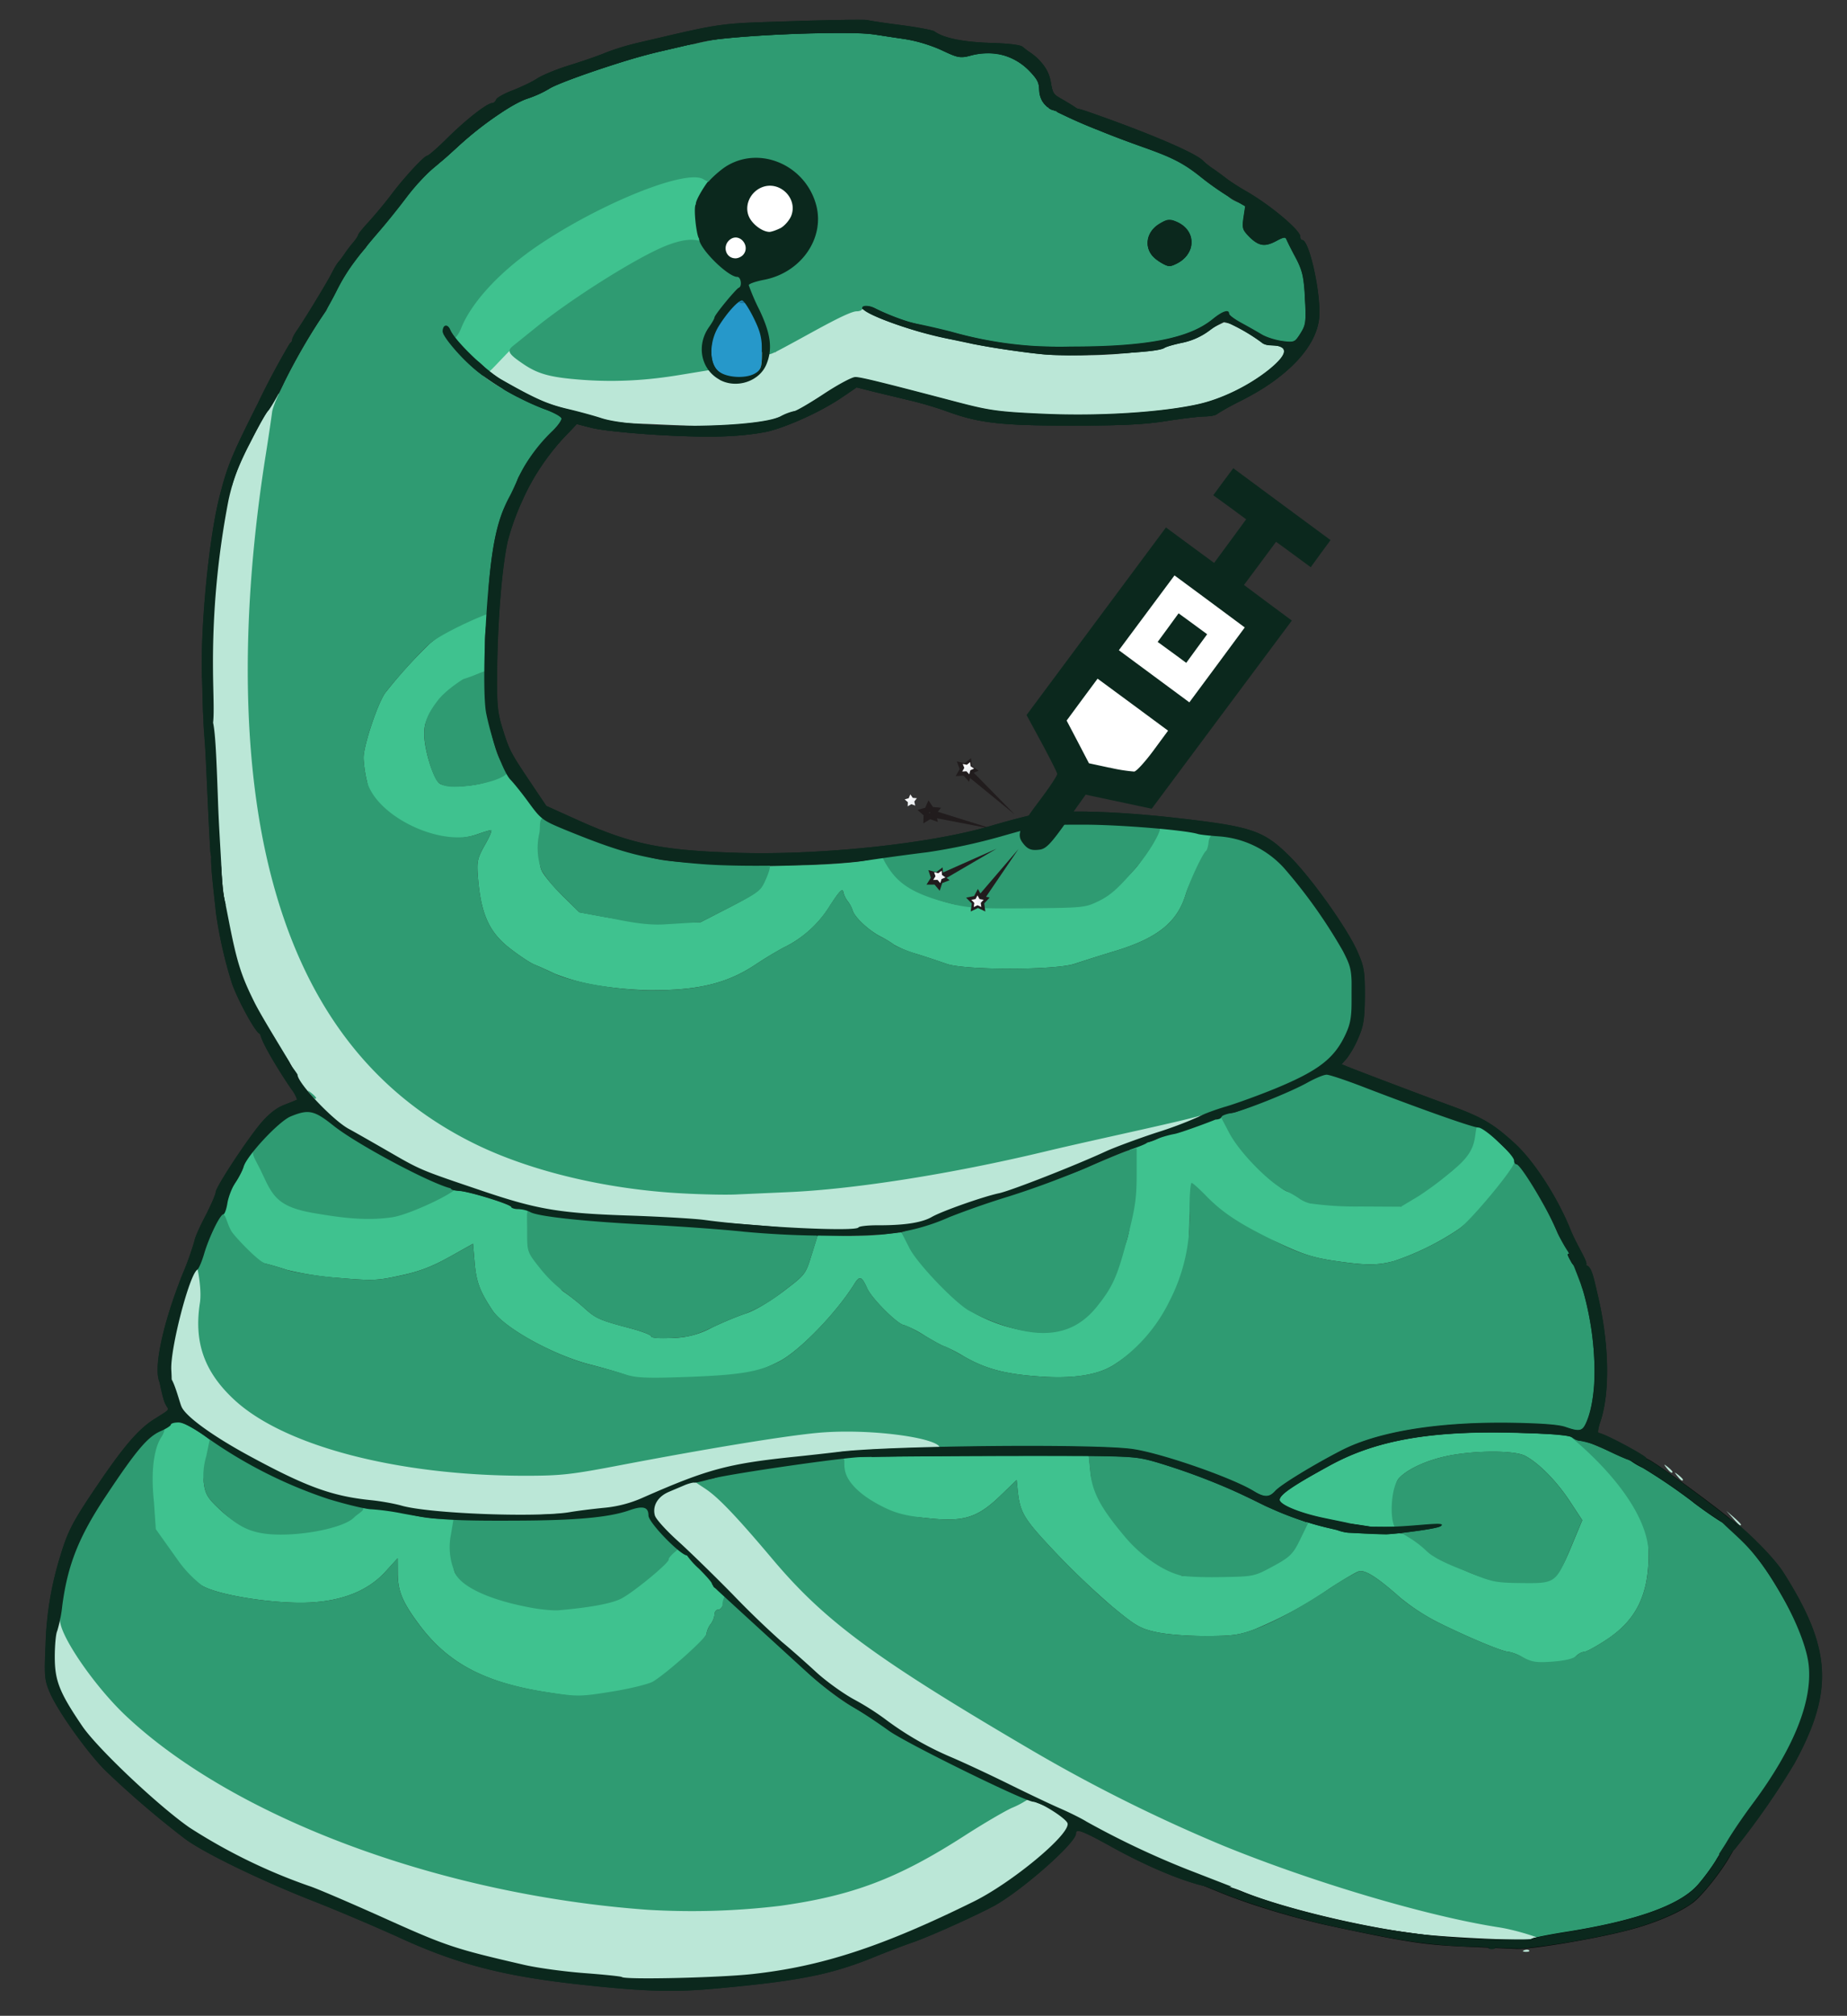 <svg xmlns="http://www.w3.org/2000/svg" xmlns:xlink="http://www.w3.org/1999/xlink" viewBox="0 0 169.27 184.62">
  <rect x="0" y="0" width="169.27" height="184.62" fill="#333333" stroke="none"/>
  <defs>
    <clipPath id="h" clipPathUnits="userSpaceOnUse">
      <use width="100%" height="100%" xlink:href="#a"/>
    </clipPath>
    <clipPath id="j" clipPathUnits="userSpaceOnUse">
      <use width="100%" height="100%" xlink:href="#b"/>
    </clipPath>
    <clipPath id="k" clipPathUnits="userSpaceOnUse">
      <path fill="none" stroke-width=".26" d="M2.79 50.95h39.6V90.2H2.79z"/>
    </clipPath>
    <clipPath id="i" clipPathUnits="userSpaceOnUse">
      <path fill="none" stroke-width=".26" d="M0 1.37h212.47V191.9H0zm2.8 49.58v43.48h44.27V50.95z" class="powerclip"/>
    </clipPath>
    <clipPath id="l" clipPathUnits="userSpaceOnUse">
      <path d="M568.85 564.72l13.2-24.07 27.05-4.96-18.8-20.04 3.6-27.22-24.84 11.68-24.75-11.86 3.42 27.27-18.93 19.88 26.96 5.18z"/>
    </clipPath>
    <clipPath id="n" clipPathUnits="userSpaceOnUse">
      <path d="M568.85 564.72l13.2-24.07 27.05-4.96-18.8-20.04 3.6-27.22-24.84 11.68-24.75-11.86 3.42 27.27-18.93 19.88 26.96 5.18z"/>
    </clipPath>
    <clipPath id="p" clipPathUnits="userSpaceOnUse">
      <path d="M568.85 564.72l13.2-24.07 27.05-4.96-18.8-20.04 3.6-27.22-24.84 11.68-24.75-11.86 3.42 27.27-18.93 19.88 26.96 5.18z"/>
    </clipPath>
    <clipPath id="r" clipPathUnits="userSpaceOnUse">
      <path d="M568.85 564.72l13.2-24.07 27.05-4.96-18.8-20.04 3.6-27.22-24.84 11.68-24.75-11.86 3.42 27.27-18.93 19.88 26.96 5.18z"/>
    </clipPath>
    <clipPath id="d" clipPathUnits="userSpaceOnUse">
      <path fill="none" stroke-width=".26" d="M0 1.37h212.47V191.9H0z" class="powerclip"/>
    </clipPath>
    <clipPath id="e" clipPathUnits="userSpaceOnUse">
      <path fill="none" stroke-width=".26" d="M2.79 50.95h39.6V90.2H2.79z"/>
    </clipPath>
    <clipPath id="f" clipPathUnits="userSpaceOnUse">
      <path fill="none" stroke-width=".26" d="M2.79 50.95h39.6V90.2H2.79z"/>
    </clipPath>
    <clipPath id="t" clipPathUnits="userSpaceOnUse">
      <path fill="none" stroke-width=".26" d="M40.49 4.56h169.27v184.62H40.49z"/>
    </clipPath>
    <linearGradient id="c" x1="0" x2="1" y1="0" y2="0" gradientTransform="scale(80.899 -80.899) rotate(-18.46 -16.16 -23.63)" gradientUnits="userSpaceOnUse" spreadMethod="pad">
      <stop offset="0" stop-color="#fff"/>
      <stop offset="1" stop-color="#e2e6ea"/>
    </linearGradient>
    <linearGradient id="m" x1="0" x2="1" y1="0" y2="0" gradientTransform="scale(80.899 -80.899) rotate(-18.46 -16.16 -23.63)" gradientUnits="userSpaceOnUse" spreadMethod="pad" xlink:href="#c"/>
    <linearGradient id="o" x1="0" x2="1" y1="0" y2="0" gradientTransform="scale(80.899 -80.899) rotate(-18.46 -16.16 -23.63)" gradientUnits="userSpaceOnUse" spreadMethod="pad" xlink:href="#c"/>
    <linearGradient id="q" x1="0" x2="1" y1="0" y2="0" gradientTransform="scale(80.899 -80.899) rotate(-18.46 -16.16 -23.63)" gradientUnits="userSpaceOnUse" spreadMethod="pad" xlink:href="#c"/>
    <linearGradient id="s" x1="0" x2="1" y1="0" y2="0" gradientTransform="scale(80.899 -80.899) rotate(-18.46 -16.16 -23.63)" gradientUnits="userSpaceOnUse" spreadMethod="pad" xlink:href="#c"/>
    <path id="g" d="M40.48 189.16h163.76v39.93H40.48z"/>
  </defs>
  <g clip-path="url(#h)" transform="translate(-40.49 -4.56)">
    <path id="a" fill="#0b281d" stroke-width=".24" d="M93.75 186.33c-7.04-.76-11.33-1.86-16.64-4.3-2.16-.98-5.77-2.52-8.03-3.4-4.7-1.85-9.76-4.3-11.58-5.61a87.04 87.04 0 01-7.4-6.34c-1.67-1.69-4.3-5.38-5.03-7.06-.5-1.17-.54-1.5-.41-4.38a29.9 29.9 0 011.36-8.2c.69-2.28 1.13-3.13 3.44-6.53 2.4-3.54 3.75-5.1 5.2-6 1.4-.88 1.32-.79 1.09-1.16-.4-.63-.52-2.86.16-2.76.46.07 1 2.34 1.2 2.79.36.89 2.85 2.7 6.27 4.55 5.19 2.81 7.55 3.67 11.14 4.03.87.09 2.11.31 2.77.5 2.57.73 12.31 1.1 15.37.6.73-.13 2.14-.3 3.14-.4a11.2 11.2 0 003.63-.95c5.87-2.58 7.75-3.09 13.78-3.72 1.27-.13 3.17-.34 4.24-.47 4.56-.56 23.21-.74 26.76-.26 2.56.34 9.07 2.59 11.12 3.83 1.02.63 1.47.63 2.03 0 .51-.56 3.5-2.38 6.04-3.69 3.33-1.71 8.68-2.6 15.23-2.54 2.92.04 4.66.16 5.3.38 1.35.47 1.58.41 1.96-.5 1.04-2.47.94-7.24-.22-11.6-.32-1.2-1.67-4.31-1.62-4.36.05-.05 1.46 1.57 1.78 1.65.52.13.66.93 1.12 2.9 1.02 4.38 1.09 8.86.19 11.47-.2.55-.25 1-.14 1 .46 0 4.46 2.15 4.36 2.32-.3.48-.32.9-3.94-.9-.9-.45-1.89-.7-2.11-.7-.23 0-.55-.13-.72-.3-.2-.2-1.71-.34-4.94-.44-7.98-.24-13.12.66-17.43 3.06-3.25 1.8-4.37 2.57-4.46 3.04-.09.45 1.85 1.26 4.19 1.73 1.41.3 5 .97 4.29 1.2-1.37.47-5.99-.48-9.77-2.33a60.62 60.62 0 00-10.35-4.1c-1.75-.48-2.35-.5-13.68-.49-6.52.01-12.56.07-13.42.14-2.84.23-12.19 1.61-13.47 2-.69.2-1.34.35-1.45.32-.1-.02-.47.07-.8.2l-1.51.64c-1.01.42-1.53 1.27-1.3 2.15.07.32 1.04 1.39 2.13 2.37 1.1.99 3.36 3.2 5.03 4.9a81.95 81.95 0 004.48 4.32c.8.66 2.19 1.89 3.09 2.72.9.84 2.48 1.98 3.5 2.54a24.4 24.4 0 012.84 1.79 28.87 28.87 0 006.2 3.56c1.14.49 3.48 1.58 5.2 2.43 1.7.84 3.82 1.85 4.68 2.22.87.38 1.96.92 2.44 1.22a78.38 78.38 0 009.15 4.34l4.12 1.6-.4.1c-1.58.43-6.25-1.34-10.48-3.68-2.83-1.56-3.38-1.77-3.38-1.27 0 .87-5.14 5.37-7.62 6.68-1.91 1-5.83 2.76-7.37 3.29-.87.3-2.39.88-3.39 1.29-4.02 1.64-6.88 2.22-14.54 2.92-3.91.36-6.56.29-12.42-.35zm15.67-.97c6.32-.69 11.9-2.5 20.27-6.63 3.5-1.72 8.83-6.13 8.63-7.16-.08-.44-2.5-1.97-3.13-1.99-.8-.02-11.74-5.4-13.27-6.52a54.44 54.44 0 00-3.5-2.31 33.96 33.96 0 01-4.33-3.35 3636.52 3636.52 0 01-7.7-7.04c-.37-.33-.67-.68-.67-.77 0-.1-.54-.72-1.2-1.37a7.28 7.28 0 01-1.22-1.4c0-.33.52.2.15.2-.6 0-3.54-3.01-3.54-3.66 0-.78-.5-.92-1.74-.48-1.84.65-4.86.93-10.27.95-5.84.03-7.45-.07-10.48-.64a22.67 22.67 0 00-2.9-.4c-.46 0-2.24-.42-3.95-.94a42.32 42.32 0 01-11.14-5.64c-1.25-.9-2.15-1.37-2.6-1.37-.38 0-.69.09-.69.2 0 .1-.43.38-.95.6-1.2.53-2.26 1.8-5.06 6.02-2.44 3.68-3.45 6.24-3.94 9.94a12.52 12.52 0 01-.47 2.35c-.12.23-.22 1.3-.22 2.36 0 2.17.42 3.25 2.5 6.31 1.34 2 6.91 7.27 9.83 9.31a51.38 51.38 0 0011 5.37c.54.16 3.6 1.47 6.79 2.9 5.75 2.59 6.5 2.84 12.83 4.3 1.22.29 3.72.63 5.56.77 1.85.14 3.4.3 3.46.36.26.26 8.85.07 11.95-.27zm67.6-2.45c.17-.07.38-.06.46.02.08.08-.06.14-.32.13-.28-.01-.34-.07-.15-.15zm21.56-9.42c.14-.2.68-1.25 2.66-3.92 3.63-4.92 5.35-9.2 5-12.5-.3-2.87-3.2-8.39-5.84-11.08-1.07-1.1-2.54-2.27-2.22-2.27.25 0 1.58.66 1.5.54-.08-.13-.97-.76-.64-.6.8.41 3.87 3.3 4.9 4.93 4.4 6.93 4.63 10.84 1 17.48a69.56 69.56 0 01-5.47 7.85c-.55.63-1.66.75-1.41.38zm-34.32-28.54a3.36 3.36 0 01-1.45-.36c-.07-.07 1.96-.24 4.51-.2 2.55.04 6-.59 5.18-.04-.43.28-4.73.75-4.99.74zM55.08 131.08c-.52-1.34.35-5.33 2.12-9.79a27.63 27.63 0 001.12-3.13c0-.18.43-1.17.97-2.2.53-1.03.96-2.02.96-2.21 0-.45 2.83-4.76 4.15-6.33.7-.82 1.42-1.4 2.14-1.67.6-.23 1.13-.45 1.17-.48a3.2 3.2 0 00-.54-.98c-.79-1.15-3.49-5.34-2.72-5.34.33 0 3.3 3.91 3.3 4.04 0 .76 3.26 4.2 4.71 4.97.27.14 1.8 1.01 3.4 1.93 3.24 1.87 3 1.77 8.82 3.74 5.09 1.72 7.12 2.06 13.78 2.27 2.73.1 5.72.27 6.65.4 4.68.64 13.79 1.08 14.04.68.07-.12.93-.21 1.91-.2 2.34 0 3.92-.24 4.83-.77.91-.52 4.66-1.85 6.17-2.17 1.1-.24 7.03-2.56 9.81-3.85.8-.36 2.87-1.13 4.6-1.7a35.6 35.6 0 003.86-1.45c.4-.23 1.55-.66 2.55-.95 1-.3 3-1.03 4.47-1.63 3.99-1.65 5.42-2.76 6.46-5 .46-1 .55-1.6.55-3.62 0-2.26-.05-2.5-.81-3.98a47.2 47.2 0 00-5.38-7.58 8.9 8.9 0 00-5.99-2.92c-.85-.06-1.72-.15-1.93-.22-1.18-.36-7.18-.85-10.45-.85-3.73 0-3.8 0-7.56 1.07a53.18 53.18 0 01-6.75 1.45c-1.63.2-4.05.53-5.38.73-3.39.48-11.21.67-15.21.37-5-.39-7.16-.92-12.48-3.09-2.2-.9-2.35-1.01-3.43-2.48-.62-.86-1.4-1.83-1.72-2.16-.64-.65-1.7-3.53-2.22-6.03-.36-1.68-.18-8.33.34-13.02.37-3.37.85-5.19 1.83-6.98.18-.34.55-1.14.82-1.77a15 15 0 013.1-4.18c.44-.43.8-.93.8-1.1 0-.18-.71-.57-1.57-.87a24.36 24.36 0 01-5.84-3.22c-1.43-1.05-3.48-3.35-3.48-3.9 0-.64.47-.72.7-.13.38.94 3.23 3.7 4.67 4.53 3.05 1.74 4.2 2.25 5.99 2.68 1.12.26 2.53.65 3.14.85 3.04 1.03 14.35.93 16.46-.15a4.8 4.8 0 011.26-.48c.17 0 1.38-.7 2.7-1.57 1.3-.86 2.61-1.56 2.9-1.55.5 0 2.4.47 9.22 2.26 3.05.8 3.84.92 7.98 1.1 5 .23 10.69-.11 14.15-.86 2.2-.48 4.72-1.71 6.57-3.2 1.78-1.45 1.82-2.2.1-2.2-.29 0-.64-.11-.77-.24a15.4 15.4 0 00-3.4-1.94c-.17 0-.81.38-1.4.83a6.2 6.2 0 01-2.49 1.11c-.77.16-1.5.37-1.64.48-.32.25-2.37.44-6.67.62-2.9.12-4.17.06-7.06-.36a61.9 61.9 0 01-3.85-.63 26.4 26.4 0 00-2.13-.45c-3.11-.57-7.97-2.31-7.98-2.86 0-.25.64-.23 1.15.03 1.23.62 2.97 1.27 3.93 1.45.6.11 1.96.42 3.02.69a36.02 36.02 0 0011 1.38c6.98 0 10.86-.75 13.02-2.52.89-.73 1.5-.93 1.5-.5 0 .14.52.52 1.15.86.63.34 1.47.82 1.87 1.06.4.24 1.24.5 1.86.59 1.1.14 1.15.11 1.67-.72.48-.78.52-1.08.4-3.2-.11-2-.24-2.55-.86-3.71-.4-.75-.77-1.5-.83-1.67-.09-.25-.28-.22-.85.1-1.05.6-1.69.53-2.52-.3-.67-.66-.72-.83-.58-1.79l.16-1.05-1.28-.74c-.7-.4-1.93-1.25-2.73-1.9-1.55-1.24-2.4-1.7-4.8-2.58a93.26 93.26 0 01-7.04-2.76l-1.43-.67.73-.26c.6-.2.99-.17 2.64.42 5.14 1.81 9.3 3.57 10.05 4.31.21.22.64.55.94.75.3.2.83.59 1.18.86.35.28 1.18.81 1.84 1.19 2.18 1.24 4.96 3.57 4.96 4.15 0 .18.08.32.18.32.61 0 1.64 4.46 1.57 6.83-.07 2.74-2.74 5.67-7.2 7.9a19.3 19.3 0 00-2.16 1.2c-.12.13-.64.23-1.14.23-.5 0-2.08.19-3.52.42-2 .32-4.06.42-8.77.42-6.55 0-8.52-.24-11.6-1.4-.74-.26-2.15-.68-3.15-.91l-3.34-.8-1.53-.39-1.5 1.02c-1.82 1.23-5.23 2.76-6.84 3.06-2.47.47-5.2.54-9.77.28-2.6-.15-5.35-.44-6.13-.64l-1.41-.36-.64.69a20.54 20.54 0 00-4.27 6.16 22.96 22.96 0 00-1.42 3.9c-.52 2.39-.9 7.07-.96 11.58-.04 3.44.02 4.06.52 5.65.61 1.94.7 2.1 2.65 5.01l1.33 1.98 2.93 1.32c4.95 2.22 7.7 2.77 14.78 2.98 7.66.21 17.6-.85 23.1-2.49 1.66-.49 3.56-.98 4.22-1.08 2.5-.39 7.48-.23 12.94.4 6.72.77 7.79 1.14 10.15 3.48 1.94 1.91 5.25 6.55 6.2 8.68.63 1.42.7 1.82.7 4.1-.02 2.12-.11 2.75-.6 3.86a8.86 8.86 0 01-1.05 1.87l-.48.54.82.33c1.29.51 6.38 2.44 9.05 3.42 3.02 1.1 4.02 1.69 6 3.5 1.76 1.61 3.92 4.94 5.11 7.91.6 1.49 1.7 3.06 1.41 3.24-.58.37-1.8-1.1-2.72-3.23-.94-2.15-3.28-6-3.65-6-.12 0-.22-.15-.22-.34 0-.51-2.71-3.03-3.27-3.03-.5 0-5.16-1.65-10.34-3.64-1.7-.66-3.3-1.2-3.57-1.2s-1.05.33-1.75.72c-1.61.9-5.83 2.58-7.01 2.8-.5.09-.9.26-.9.37 0 .12-.26.22-.57.22-.75 0 .64-.54.64-.28 0 .11-3.87 1.53-4.37 1.6-.5.09-1.26.31-1.7.5-.44.2-1 .35-1.27.35-.26 0 .47-.18.47-.06 0 .11-1.25.56-1.61.66-.37.09-2.1.8-3.87 1.6a79.46 79.46 0 01-7.13 2.65 77.9 77.9 0 00-5.5 1.91 18.69 18.69 0 01-5.93 1.56 86 86 0 01-12.9-.22c-1.82-.2-5.7-.48-8.63-.63-5.94-.3-10.16-.75-10.94-1.16-.28-.16-.79-.28-1.13-.28-.34 0-.62-.1-.62-.2 0-.26-4.06-1.49-4.92-1.49-.36 0-.64-.1-.64-.24 0-.13.48.07.3.07-1.21 0-8.7-3.92-11.06-5.8-1.75-1.4-2.27-1.5-3.9-.83-1.08.44-3.98 3.55-4.33 4.63-.1.33-.44.98-.75 1.44-.3.47-.63 1.31-.72 1.88-.09.56-.26 1.02-.37 1.02-.3 0-1.3 2.06-1.76 3.6-.21.73-.5 1.39-.63 1.47-.73.45-2.49 7.25-2.38 9.18.08 1.33.08 3.25-.4 3.25-.29 0-.62-2-.7-2.2zm9.14-31.88c-.44-.3-1.91-3-2.46-4.52a39.9 39.9 0 01-1.5-6.63c0-.32-.65-5.24-.35-5.24.38 0 1.33 5.02 1.55 6.14.73 3.72 1.12 4.96 2.33 7.39.71 1.44 3.26 5.48 3.26 5.6 0 .25-2.47-2.5-2.83-2.74zm-31.5-15.51l-2.1-2.18-2.9 1.08-2.9 1.08-7.61-7.58-7.62-7.58 1.93-1.93 1.93-1.94-1.75-1.74-1.74-1.74-1.4 1.38-1.4 1.39-1.08-1.1L5 61.74l3.93-3.91 3.92-3.91 1.1 1.09 1.08 1.09-1.33 1.3-1.33 1.32 1.74 1.76 1.75 1.76 1.95-1.93 1.94-1.93 7.58 7.56 7.58 7.56-1 2.74c-.54 1.5-.99 2.85-.99 3 0 .14.88 1.12 1.96 2.18 2.17 2.13 2.54 2.76 2.12 3.56-.37.7-.68.88-1.5.89-.57 0-1.1-.41-2.79-2.18zm-4.63-4.3l1.81-.68.72-2.08.73-2.09-1.69-1.7-1.68-1.68-2.85 2.83-2.84 2.83 1.62 1.63c.9.9 1.8 1.63 2 1.62a15 15 0 002.18-.69zm-5.44-13.53l-3.03-3.02-2.84 2.83-2.83 2.83 3.01 3.02 3.02 3.02 2.85-2.84 2.84-2.83zm-4.06 3.9l-1.14-1.15 1.15-1.14 1.16-1.14 1.14 1.16 1.14 1.15-1.16 1.14-1.15 1.14zm41.17 12.77c-.25-4.35-.37-8.1-.5-9.93-.17-2.29-.24-2.8.25-2.68.63.16.72 1.62.95 8.04.14 4.17.61 8.79.22 8.89-.23.06-.92-4.23-.92-4.32zm-.77-15.9c-.14-4.65.62-12.61 1.58-16.46.73-2.9 1.11-3.83 3.55-8.68a69.8 69.8 0 012.94-5.5c.11-.05.2-.2.2-.32s.2-.52.46-.88c.75-1.1 2.8-4.47 3.18-5.24.2-.4.46-.84.6-1 .13-.14.4-.5.6-.8.2-.3.56-.76.79-1.03.23-.28.42-.57.42-.65 0-.09.45-.64 1-1.23.54-.6 1.44-1.67 1.99-2.4 1.23-1.64 3.07-3.62 3.34-3.62.12 0 1-.77 1.95-1.72 1.72-1.68 3.55-3.1 4.01-3.1.13 0 .3-.15.36-.33.07-.17.76-.56 1.54-.85.77-.3 1.8-.79 2.26-1.1.47-.3 1.83-.86 3.03-1.22 1.19-.37 2.62-.87 3.18-1.11a22.3 22.3 0 013.02-.92c7.94-1.86 7.18-1.75 14.1-1.97 3.6-.12 6.7-.16 6.9-.1.2.06 1.6.27 3.1.46 1.52.2 2.88.46 3.03.57.81.61 2.66.99 5.21 1.06 1.91.06 2.7.21 2.87.35l.41.33c.13.1.7.43 1.17.95.61.67.9 1.26 1.03 2.07.14.96.32 1.06.86 1.37 3.18 1.81 1.4 1.24.15 1.24-1.15 0-2.11-.79-2.11-2.1 0-.59-.24-1-.96-1.71a5.27 5.27 0 00-5.42-1.32c-.84.23-1.1.18-2.54-.5-.88-.43-2.31-.88-3.18-1-.86-.12-2.22-.33-3.02-.46-2.37-.4-13.56.1-15.96.7-1.06.27-2.75.66-3.75.88-2.69.6-9.2 2.8-10.1 3.41-.45.3-1.32.7-1.94.88-1.27.38-4.32 2.47-6.34 4.36-.73.68-1.8 1.62-2.38 2.08-.58.47-1.66 1.65-2.4 2.64-.75 1-1.8 2.3-2.34 2.92-.54.62-1.14 1.33-1.34 1.59a19.13 19.13 0 00-2.66 3.93c-.43.86-.97 1.84-1.2 2.18a53.07 53.07 0 00-3.65 6.28 16.49 16.49 0 01-1.46 2.61c-.12.05-.88 1.39-1.69 2.99a18.8 18.8 0 00-1.96 5.22A77.88 77.88 0 0060 65.91c.02 3.35.3 5.99-.56 5.67-.4-.14-.35-2.34-.44-4.94zm47.45-27.29c-1.73-.94-2.17-3.16-.97-4.84.27-.38.49-.77.49-.87 0-.22 1.95-2.6 2.23-2.71.32-.14.2-1-.14-1-.84 0-3.37-2.48-3.5-3.43-.03-.19.09.02 0-.08-.25-.24-.55-2.99-.29-3.15.12-.07.08.28 0 .03-.12-.35 1.09-2.16 1.12-2.1.18.35.02.28-.07.28-.28 0 .97-1.21 1.74-1.69 3.1-1.91 7.28-.08 8.24 3.6.78 3.02-1.4 6.14-4.76 6.8-.78.15-1.43.37-1.43.5a19 19 0 00.97 2.25c1.06 2.22 1.23 3.6.64 5.02-.65 1.55-2.73 2.23-4.27 1.4zm3.34-.64c.46-.32.53-.6.53-1.92 0-1.26-.14-1.85-.77-3.12-.43-.87-.9-1.58-1.05-1.58-.36 0-1.37 1.11-2.14 2.35-.9 1.46-.9 3.44 0 4.15.78.61 2.63.68 3.42.12zm-1.17-10.83c.64-.77-.3-1.95-1.14-1.43-.84.53-.54 1.78.42 1.78.24 0 .56-.15.72-.35zm3.37-2.4c.38-.2.82-.7 1-1.11.67-1.62-1.06-3.31-2.69-2.64-1.06.44-1.6 1.64-1.19 2.64.3.72 1.22 1.42 1.89 1.44.17 0 .62-.15 1-.34zm34.68 3c-1.4-.85-1.34-2.6.12-3.45.67-.4.9-.42 1.5-.17 1.84.76 1.88 2.9.08 3.83-.7.36-.8.35-1.7-.2z" clip-path="url(#i)"/>
  </g>
  <g transform="translate(-40.48 -4.54)">
    <path fill="#fff" d="M149.19 55.57l7.15 5.35-13 16.5-7.16-5.36z"/>
    <ellipse cx="109.74" cy="24.47" fill="#fff" rx="5.51" ry="4.87"/>
    <path fill="none" d="M40.48 4.54h169.27v184.62H40.48z"/>
    <path fill="#bbe7d7" d="M97.48 185.98c-.93-.09-2.54-.24-3.73-.33-1.2-.09-2.96-.45-3.82-.64-.87-.19-2.42-.58-3.42-.8-3.36-.7-5.18-1.3-9.68-3.32-2.46-1.1-5-1.93-5.65-2.21-.65-.3-2.06-1.03-3.05-1.34a56.5 56.5 0 01-10.36-5.24c-1.5-1.13-6.9-5.96-8.2-7.29a27.25 27.25 0 01-3.7-5.05 6.2 6.2 0 01-.65-2.86c0-2.39-.01-5.96 1.07-4.12.5.87 2.83 4.44 2.98 4.6.15.16 1.04 1 1.76 1.85 1.87 2.21 1.73 2.8 4.06 4.64 4.2 3.31 6.78 4.51 13.33 7.47 8.4 3.8 19.86 5.36 30.34 6.28 3.56.31 10.95 1.2 13.1.8.74-.15 2.36-.42 3.23-.56 2.22-.38 5.56-1.07 8.12-2.3 1.2-.57 3.37-2.1 5.08-3.22 1.7-1.13 3.55-1.7 4.3-2.05l2.1-.95 2.14.81c2.38.91 2.18 1.77 1 3.1-1.11 1.26-5.36 4.23-6.84 4.99-3.09 1.58-8.25 4.23-11.4 5.34-5.98 2.1-15.09 3.06-22.11 2.4zm82.68-2.82c.17-.07.38-.07.46.01.08.08-.06.14-.32.13-.28-.01-.33-.07-.14-.14zm-9.33-1.45c-1.76-.24-3.92-.52-6.02-.84-2.1-.31-4.12-.67-5.58-1.1-4.8-1.37-15.2-5.8-19-8.04-.7-.41-1.95-1-2.77-1.34-.82-.34-3.07-1.46-4.87-2.35-1.8-.89-3.89-1.98-4.95-2.44-1.8-.76-5.36-2.56-6.47-3.52a17.28 17.28 0 00-2.4-1.65 38.09 38.09 0 01-4.8-3.58c-2.82-2.47-7.58-7-8.14-7.8-.19-.26-1-1.05-1.74-1.66-3.68-3.1-4.23-4.53-3.44-5.57.31-.41 3.04-1.61 3.65-1.61.67 0 4.33 2.87 6.88 5.92 3.7 4.46 5.76 6.35 9.94 9.29 2 1.4 3.46 2.74 3.59 2.85.13.11.94.63 1.4.86.47.23 2 .83 3.2 1.62 1.2.8 2.13 1.76 2.33 1.85.43.19 2.67 1.33 3.59 1.91.35.23 1.44.67 1.77.85.33.18 1.9 1.12 3.7 2.13 6.02 3.39 13.54 6.2 21.2 8.76 4.58 1.52 15.88 4.87 18.08 5.1.9.1 1.6.3 1.66.47.13.4-6.01.56-9.31.1zm8.1 0c.3-.07 1.64-.1 1.87-.04.23.06.38.77-.15.77s-5.58-.26-1.71-.74zm20.36-38.13l-.59-.66.67.58c.37.32.66.62.66.67 0 .18-.2.03-.74-.59zm-116.58-.25a34.4 34.4 0 01-4.6-.51c-.86-.2-2.37-.42-3.3-.54-2.56-.33-5.84-1.2-7.46-2.03a221.43 221.43 0 01-6.59-3.53c-1.26-.75-3.6-2.35-3.92-2.96-.2-.39-.08-1.34-.2-1.34-.13 0-.22-.3-.2-.68 0-.38-.58-.74-.67-.88-.43-.7 1.7-9.6 2.48-10.45.37-.4 1.58 1.62 1.57 4.83-.02 3.86.9 3.32 2.5 5.44 3.26 4.29 9.35 7.46 20.44 8.38 5.63.47 8.67.27 13.81-.69 16.6-3.08 22.44-3.14 26.2-2.57 2.05.31 4.41 1.11 3.76 1.33-.2.06-4.76.17-7.09.26-2.33.08-2.78.29-3.25.41-.47.12-1.9.31-2.79.39-2.36.2-5.03.64-6.73 1.03-1.54.36-5.76 1.78-6.6 2.3-.7.42-2.5.96-3.9 1.25-1.1.22-2.7.34-8.47.62-1.06.05-1.93.1-3.6.01l-.7-.03zm111.49-3.6c-.3-.4-.3-.4.1-.1.22.18.41.37.41.42 0 .2-.2.07-.51-.33zm-.97-.73c-.3-.38-.29-.4.1-.1.23.19.42.38.42.43 0 .2-.2.07-.52-.33zm-79.42-21.8c-2.33 0 .53.06-.87-.14-2.38-.36-15.7-1.2-17.53-1.1-2 .1-6.3-.78-10.4-2.1-2.32-.76-4.5-1.2-4.77-1.39-.26-.18-.72-.65-.97-.65-.48 0-6.15-2.95-6.4-3.35-.08-.12-.7-.65-.93-.65-.23 0-.79-.53-1.12-.83-1.03-.93-3.35-3.34-3.35-3.63 0-.15-.31-1.14-1.03-2.1-1.3-1.76-4-5.7-4-6.45 0-.22-.45-1.78-.71-2.79-.9-3.53-1.2-2.68-1.32-7.23-.08-2.52-.3-10.25-.43-11.57-.27-2.76-.56-10.09-.34-11.35.08-.47.26-2.53.4-4.64.15-2.1.47-4.08.58-4.3.1-.21.39-1.89.62-3.15.42-2.28 2.08-6.26 2.62-6.26.13 0 .43-.72.43-.98s1.23-1.72 1.38-1.81c.16-.1 1.9-.62 1.81-.48-.08.13-1.76 4.59-1.97 6.16-.2 1.58-.87 3.9-1 4.84-1.64 11.45-.7 24.51 1.6 33.45 1.72 6.72 4.54 11.83 8 15.42.83.86 1.42 2.59 1.78 3.02.36.44 1.77.78 2.65 1.4.88.63 1.71 1.99 1.84 2.1 2.83 2.2 9.31 4.34 14.61 5.38a81.88 81.88 0 0025.38.7c6.8-.96 19.86-4.12 24.23-5.59.8-.26 6.07-.54 6.26-.54.74-.02-3.03 1.72-5.24 2.45a31.43 31.43 0 00-3.53 1.4c-.18.14-1.26.28-2.02.6-2.83 1.17-6.6 2.75-6.81 2.75-.63 0-4.8 1.2-6.47 1.96-1.66.75-3.33 1.1-5.64 1.26-1.47.1-2.83.31-3.23.37-.4.06-.86-.18-3.03-.18zM101 43.42c-3.13-.15-4.17-.05-6.86-.8-1.72-.49-2.4-.54-2.5-.54-.08 0-3.08.62-3.96-1.66l-3.52-.78 1.61-1.93c.78-.92.67-2.03 1.19-1.45.63.7 3.32 2.08 4.85 2.34.77.13 3 .3 5.2.38 3.8.13 3.98-.7 5.87-.52l2.83-.06 1.16.87c1.6 1.21 1.77-2 3.77-2.6 1.64-.48.5.91.5.91.5-1.9 4.83-3.8 5.92-4.17 2.51-.88 2.89-.63 4.57.19 1.42.69 2.08.76 6.77 1.9 3.6.88 7.01 1.7 12.25 1.57 6.2-.15 8.59-1.36 10.7-2.38l1.3-.63 1.58.32c2.03.41 3.13 1.8 3.76 1.8 1.59 0-.58 2.72-3.66 4.3-3.17 1.6-7.48 2.13-14.86 2.18-5.6.05-8.2-.16-11.79-1.14a85.76 85.76 0 00-8.84-1.99c-.22 0-.78.32-2.1 1.2-1.3.87-2.2 1.52-2.47 1.55-.27.03-1.38.48-1.8.7-1.49.77-6.4.67-11.48.44z"/>
    <path fill="#3fc28f" d="M90.63 159.54c-5.72-.88-9.1-2.67-11.73-6.2-1.53-2.05-1.96-3.07-1.97-4.7l-.01-1.38-1.14 1.25c-1.57 1.71-3.89 2.65-6.94 2.8-3.07.15-8.11-.62-9.73-1.48-.28-.15-1.45-.87-2.56-2.08l-1.97-2.14-.46-4.51c-.23-2.37.27-3.4.44-4.02.34-1.25 1.1-2.49 1.87-2.49.47 0 2.22.96 3.3 1.82.03.04.24.92.02 1.67-.27.94-.7 1.5-.59 2.3.14 1.02.34 1.35 1.43 2.38 1.98 1.86 2.94 1.8 5.68 1.83 2.98.04 4.57.1 5.74-.93.8-.7 1.34-1.27 2.9-1.12.9.08 2.91.66 3.84.86.93.2 2.06.3 2.52.2l.82-.15.26 1.38c.28 1.54-.61 3.01-.14 3.81.78 1.33 3.77 1.98 7.4 2.62 2.12.37 5.81.02 7.5-.77 1.08-.5 4.43-3.43 4.43-3.43.38-.97.5-.63.73-.8.45-.32.7.18 2.74 2.16.56.56.77 1.19.84 1.41.07.22.64.29.83.36.49.19.13 1.77-.36 1.77-.2 0-.36.2-.36.44s-.16.65-.36.9c-.2.26-.35.64-.36.85 0 .38-3.26 3.89-4.58 4.7-.64.4-6.28 1.1-7.4 1.05-.26-.01-1.45-.17-2.63-.36zm89.34-3.23a3.6 3.6 0 00-1.26-.49c-.52 0-3.8-1.37-6.48-2.71a19.14 19.14 0 01-3.42-2.24c-2.12-1.88-3.25-2.6-3.82-2.41-.28.09-1.45.78-2.62 1.54a37.06 37.06 0 01-6.95 3.78c-1.37.51-2 .6-4.5.6-1.73 0-3.56-.15-4.53-.37-1.46-.33-1.87-.58-4.05-2.39a72.96 72.96 0 01-5.24-5.01c-2.89-3.07-3.17-3.56-3.38-5.83l-.07-.69-1.47 1.42c-2.14 2.06-3.37 2.44-6.74 2.07-2.06-.23-2.94-.09-4.28-.76-2.14-1.08-4.37-2.27-3.91-3.52l.5-1.35 1.05.02c.59 0 5.65-.05 11.26-.13l10.19-.15.17 1.7c.15 1.48.84 1.84 1.86 3.38 1.78 2.69 2.86 3.33 4.42 4.69l2.07 1.39 3.14.1 3.33-.45 1.5-.83c1.46-.8 1.72-.83 2.3-1.94.38-.71.92-1.7 1.16-1.78.23-.08 1.86.26 2.84.5 1.24.3 2.36.5 4.6.5 1.76 0 3.37.21 3.37.3 0 .1.6.74 1.31 1.43a9.15 9.15 0 003.31 2.07c1.82.73 2.31.1 4.53.1 2.97 0 2.94.68 4.35-2.73l.98-2.35-1.15-1.75c-1.22-1.85-2.85-3.5-4.1-4.15-.95-.49-4.4-.5-6.88-.03-2 .38-3.88 1.22-4.68 2.1-.6.66-.37 2.85.08 3.13.14.09-.4.9-.4 1.1 0 .33-.42.64-1.8.5a45.27 45.27 0 01-8.27-1.87c-2.18-.82-1.1-1.17 3.93-3.96 4.3-2.4 9.46-3.3 17.4-3.06l4.6.14 1.99 1.67c3.76 3.17 5.36 5.94 5.36 9.29 0 3.74-1.14 6.05-3.88 7.85-.92.6-1.83 1.1-2.02 1.1-.2 0-.53.17-.74.38-.26.26-1 .9-2.29.97-1.55.09-1.97-.47-2.67-.87zM97.62 130.4c-.54-.2-1.88-.58-3-.87-3.4-.86-7.94-3.36-9.01-4.98-1.16-1.75-1.48-2.6-1.63-4.35l-.15-1.75-2.16 1.21c-1.63.9-2.74 1.33-4.48 1.7-2.14.47-2.54.49-5.69.22a28.92 28.92 0 01-4.71-.73c-.74-.24-1.61-.5-1.95-.57-.91-.2-3.6-2.47-4.01-3.68-.44-1.3.45-2.56 1.21-3.72.31-.46.65-1.11.75-1.44.2-.66.58-1.66.82-1.65.08 0 .53 1.31 1 2.36l1.61 2.29.92.34c3.37 1.24 4.04 1 6.97.85 3.1-.16 3.91-.93 5.88-2.11.78-.47 2.3.1 2.58.1.75 0 4.77 1.24 4.77 1.48 0 .1 2.1.29 1.7.24l-.25-.04.94 1.92-.66 1.95 1.63 1.38c.78.66.84 1.88 1.4 2.27.57.38 1.44 1.07 1.94 1.53 1.05.95 1.4 1.1 4.12 1.82 1.1.29 2 .63 2 .76 0 .15.73.2 1.87.15a7.74 7.74 0 003.69-.95c1-.48 2.41-1.07 3.14-1.3.8-.27 2.15-1.06 3.39-2 2.04-1.55 2.06-1.57 2.61-3.36l.56-1.8 2.22.06c1.22.03 2.95-.03 3.84-.14l1.61-.18 1 1.28c1.3 1.65 4.21 5.46 6.05 6.31a14.48 14.48 0 005.57 1.57c1.64.12 1.75-.78 2.87-1.35a7.68 7.68 0 003.34-3.55c.26-.52 1.45-2.06 1.9-3.8.7-2.7-.15-3.83-.15-6.13 0-2.54 1.01-2.47 1.46-2.47.26 0 .83-.16 1.27-.35.44-.19 1.06-.62 1.56-.7.5-.08 1.05-.03 1.05-.14 0-.28 3.11-1.37 3.11-1.37.53 0 1.65.35 2.1 1.3.72 1.55 2.58 4.84 4.1 5.6.66.33 1.47.08 1.54.16.34.44 2.26-1.35 5.26-.18l3.78 1.47.53-1.52c.32-.9 3.21-.97 4.17-1.82 1.58-1.43 1.75-2.33 1.9-3.4.2-1.54.59-.84 2.36.87 1.24 1.2 1.87 1.64 1.74 2.26-.2.89-4.08 4.7-5.48 5.69a24.73 24.73 0 01-5.89 2.9c-1.55.41-2.6.4-5.5-.03-1.87-.28-2.88-.6-4.94-1.57-3.5-1.65-6.41-.95-7.3-3.48l-.2-.57-.8.92c0 3.53-.13 5.55-1.5 8.37a15.63 15.63 0 01-5.36 5.82c-1.42.95-3.69 1.33-6.74 1.12-3.25-.22-5.02-.68-7.04-1.83a14 14 0 00-1.83-.95c-.1 0-.9-.43-1.78-.96a9.68 9.68 0 00-1.88-.97c-.54 0-2.96-2.4-3.4-3.36-.5-1.12-.69-1.2-1.16-.45-1.7 2.73-5.11 6.23-6.95 7.15-1.97.99-3.73 1.6-8.95 1.74-3.42.08-4.52-.32-5.28-.6zm-2.48-35.62a18.87 18.87 0 01-3.8-1.05 37.9 37.9 0 00-1.87-.84c-.31-.11-1.26-.73-2.1-1.37-2.06-1.54-2.83-3.23-3.1-6.76-.1-1.33-.03-1.62.65-2.84.43-.74.68-1.35.57-1.35-.12 0-.7.18-1.3.39-2.4.84-6.17.28-8.74-2.06-1.05-.96-1.13-1.9-1.37-2.92-.16-.68-.28-1.6-.28-2.06 0-1.1 1.33-5.07 2-5.94a45.04 45.04 0 014.04-4.47 14.3 14.3 0 014.06-2.4 4.96 4.96 0 001.42-.81c.1-.15-.4 1.4-.4 2.94v2.82l-1.66.76c-1.4.65-1.84 1-2.78 2.28-.98 1.33-1.12 1.68-1.12 2.71 0 1.36.81 3.99 1.38 4.46.6.5 3.54.32 4.82-.3 1-.48 1.1-1 1.66-.63.33.21.6 1 .6 1.12 0 .12.58.58 1.24 1.44 1.1 1.45 1.49 1.29 1.28 2.01-.34 1.18-.63 3.5-.22 4.37.2.42 1.06 1.46 1.91 2.3l1.54 1.51 2.5.46c1.58.28 3.65.45 5.57.45h3.05l2.63-1.35c2.78-1.44 3.07-1.69 3.4-2.98l.22-.8 3.25-.09c1.8-.04 4.1-.2 5.14-.35 1.04-.15 2.26-.55 2.3-.5 1.5 2.3 2.65 3.55 6.19 4.4 1.61.39 2.79-.27 6.76-.27 4.73 0 4.52.3 6-.35 1.3-.57 2.17-.57 4.07-2.77a9.77 9.77 0 001.86-3.79c0-.41.46 0 1.87.15 2.29.24 3.48-.01 3.31.64-.07.29-.5 1.66-.59 1.73-.3.25-1.61 2.65-1.95 3.77-.77 2.57-2.6 4.03-6.5 5.21-1.36.41-3.01.94-3.68 1.16-1.71.6-10.1.6-11.73.01-.6-.21-1.85-.63-2.78-.92a9.7 9.7 0 01-2.06-.84c-.2-.17-.73-.49-1.17-.72-1.1-.55-2.4-1.76-2.6-2.39a2.9 2.9 0 00-.46-.87c-.17-.2-.35-.58-.4-.84-.08-.38-.35-.1-1.21 1.22a10.2 10.2 0 01-4.31 3.89 35.5 35.5 0 00-2.42 1.46c-2.67 1.8-5.35 2.46-9.92 2.42a35.28 35.28 0 01-4.77-.45zM84.3 37.65c-1.15-.84-2.48-2.25-2.14-2.46.13-.08.06-.97.06-1.26 0-.93 1.87-2.18 3.63-3.82 5.02-4.74 16.65-11.3 18.73-9.98.23.14 1.65.47 1.27 1.2-.38.74-1.6 2.1-1.56 3.52l.87 1.87-1.55-.13S90.8 32.84 86.8 37.06c-.68.71-1.45 1.54-1.53 1.54-.08 0-.43-.56-.96-.95z"/>
    <path fill="#2698ca" d="M106.36 38.58c-1.2-.94-.82-4.06.88-6.08.98-1.16 1.88-.66 2.7 1.1.54 1.13.37 2.1.37 3.13 0 1.31-.04 1.77-.78 2.22-1.03.62-2.36.27-3.17-.37z"/>
    <path fill="#2f9b72" d="M181.4 182.02c-.14-.1-2.06-.73-3.55-.96-6.48-1-16.92-4.08-25.22-7.46a145.26 145.26 0 01-17.29-8.58c-14.55-8.52-19.2-11.93-24-17.61-3.1-3.68-4.81-5.5-5.95-6.33-.6-.44-1.45-.9-1.24-.96.18-.06 1.31-.04 1.74-.18.43-.14 2.25-.76 4.35-1.03 2.1-.28 5.25-.72 6.06-.85 2.02-.32 1.43.05 1.6 1.06.18 1.17 1.44 2.4 3.49 3.42 1.19.6 2.07.82 4.05 1.04 3.37.37 4.6 0 6.74-2.07l1.47-1.42.07.69c.21 2.27.5 2.76 3.38 5.83 1.55 1.64 3.9 3.9 5.24 5.01 2.18 1.81 2.6 2.06 4.05 2.39.97.22 2.8.37 4.53.37 2.5 0 3.13-.09 4.5-.6 1.87-.7 4.05-1.89 6.95-3.78a22.2 22.2 0 012.62-1.54c.57-.18 1.7.53 3.82 2.41.76.67 2.3 1.68 3.42 2.24 2.69 1.34 5.96 2.71 6.48 2.71.23 0 .84.23 1.37.52.82.43 1.23.49 2.72.38 1.13-.09 1.89-.27 2.14-.52.2-.2.54-.38.73-.38.2 0 1.1-.49 2.02-1.1 2.73-1.78 3.88-4.1 3.88-7.8 0-3.41-3.21-7.5-7.08-10.73-1.3-1.07.63.1 2.9 1.02 2.52 1.02 5 2.23 8.53 4.79 4.08 2.97 5.72 5.1 7.41 7.94 3.2 5.33 4.13 8.82 2.4 13.03-.86 2.08-3.2 4.94-5.01 7.34-.93 1.24-1.74 3-2.04 3.6a15.1 15.1 0 01-3.83 4.38c-2 1.22-5.51 2.48-10.41 3.33-3.01.52-2.73.68-3.05.4zm-81.6-2.57c-18.93-1.37-37.83-8.4-47.78-17.76-2.85-2.68-6.04-7.31-6.04-8.77 0-.98-.1-3.37.62-5.66 1.02-3.2 7.5-12.05 8.73-12.05.32 0 .28.44-.09 1-.38.58-1.04 2.25-.65 5.9l.17 2.48 2 2.81a10.7 10.7 0 002.35 2.43c1.62.86 6.66 1.63 9.73 1.48 3.05-.15 5.37-1.09 6.94-2.8l1.14-1.25v1.38c.02 1.62.45 2.66 1.95 4.67 2.71 3.63 6.1 5.38 12.1 6.26 2.47.36 2.73.36 5.64-.11 1.67-.27 3.35-.69 3.73-.92 1.33-.82 4.9-4.01 4.9-4.39 0-.2.17-.59.36-.85.2-.25.36-.66.36-.9s.16-.44.36-.44c.2 0 .37-.21.37-.48 0-.26.16-.76.27-.76.1 0 1.41 1.2 2.46 2.2 1.06 1 2.14 2.07 2.67 2.49.54.41 1.58 1.53 2.58 2.48 1 .94 2.68 2.23 3.74 2.86 1.07.63 2.73 1.52 3.48 2.1.82.64 3.88 2.19 7.23 3.78 3.1 1.46 5.57 2.7 5.57 2.7a8 8 0 01-1.5.8c-.73.34-2.67 1.48-4.3 2.53-6.08 3.91-10.25 5.5-16.91 6.43a67.9 67.9 0 01-12.19.36zM89.23 151.8c-3.6-.65-6.19-1.78-6.96-3.02a5.85 5.85 0 01-.46-3.71l.27-1.62 5.81.13c5.7.12 8.98-.43 10.3-1.03.86-.4 2.03-.2 2.03.6 0 .47.29 1.09 1.1 1.84.64.57 1.14 1.05 1.34 1.05.26 0 .08.3-.34.65-.33.28-.58.57-.55.66.09.3-3.37 3.14-4.43 3.64-.95.44-2.82.78-5.66 1.03-.46.04-1.57-.06-2.45-.22zm86.29-3.07c-1.35-.56-3.39-1.25-4.32-2.15-1.39-1.34-2.77-1.71-2.08-1.72a6 6 0 001.38-.86c.4-.3 2.18.29 1.81.15-.22-.09-.52-.06-.67.05-.15.1-.93.22-1.72.25-1.4.06-1.36.56-1.66-.13-.44-.99-.25-3.64.42-4.38.79-.87 2.67-1.72 4.67-2.1 2.48-.48 5.93-.46 6.88.03 1.25.64 2.88 2.3 4.1 4.15l1.15 1.75-.98 2.35c-1.42 3.43-1.43 3.44-4.53 3.41-2.3-.02-2.74-.1-4.45-.8zm-26.76.12c-1.62-.37-3.69-1.78-5.16-3.53-2.23-2.64-3-4.07-3.2-5.94l-.16-1.6 2.05-.17c3.86-.3 7.94 1.84 14.23 4.9l3.85 1.52-.83 1.7c-.6 1.22-.97 1.49-2.44 2.29-1.67.9-1.74.91-4.6.96-1.6.04-3.28-.03-3.74-.13zM64.73 145c-1.56-.22-2.58-.77-4.14-2.25-1.09-1.02-1.29-1.35-1.43-2.37-.1-.8-.03-1.6.23-2.5l.32-1.54 1.4.7c2.4 1.22 6.84 3.6 9.11 4.29 1.33.4 2.64.98 2.94 1.05 1.25.32.27.64-.24 1.15-1.03 1.04-5.52 1.84-8.2 1.47zm90.6-3.9c-1.94-1.18-8.56-3.24-11.21-3.67-1.36-.23-4.11-.14-9.82-.13-6.16.02-7.7.06-7.7-.16 0-.88-6.48-1.84-11.38-1.35-3.2.32-9.99 1.44-17.72 2.91-4.7.9-5.57 1-8.95 1-11.62-.01-22.01-2.72-26.58-6.94-2.77-2.56-3.73-5.27-3.17-8.89.17-1.1-.14-2.78-.22-3.1-.25-.96 1.76-4.99 2.36-4.99.23 0 .34.83.76 1.54.25.42 2.48 2.81 3.15 2.96.33.07 1.2.33 1.94.57.73.24 2.85.57 4.71.73 3.15.27 3.55.25 5.7-.21 1.73-.38 2.84-.8 4.47-1.71l2.16-1.2.15 1.74c.15 1.75.47 2.6 1.63 4.35 1.07 1.61 5.6 4.12 9.01 4.99 1.12.28 2.56.68 3.2.89.95.3 1.92.35 5.32.23 5.07-.17 6.79-.45 8.71-1.4 1.84-.93 5.24-4.43 6.95-7.16.47-.74.66-.67 1.17.45.43.96 2.85 3.36 3.4 3.36.15 0 1 .44 1.87.97.89.53 1.69.96 1.78.96.1 0 .92.43 1.83.95 2.02 1.15 3.79 1.61 7.04 1.83 3.05.2 5.32-.17 6.74-1.12a14.84 14.84 0 005.04-5.82 16.5 16.5 0 001.82-8.2c0-1.43.09-2.6.2-2.6.1 0 .72.56 1.38 1.24 1.53 1.56 3.18 2.62 6.57 4.24a14.94 14.94 0 005.08 1.65c2.92.44 3.96.44 5.51.03a24.73 24.73 0 005.9-2.9c1.2-.86 5.11-5.6 5.11-6.12 0-1.46 2.4 2.76 3.96 6.4.48 1.1 1.62 2.24 1.94 2.8 1.33 2.28 2.13 9.16 1.65 12.25-.29 1.84-1.1 3.1-1.46 3.1-.12 0-.78 0-1.43-.2-.86-.25-2.41-.21-5.48-.21-5.3 0-10.12.7-13.02 1.75-1.7.61-6.59 3.42-7.47 4.26-.87.83-1.53.58-2.6-.08zm-55.17-14.17c0-.13-.9-.48-2-.76-2.73-.71-3.07-.87-4.12-1.82-.5-.46-1.37-1.15-1.93-1.54a12.66 12.66 0 01-2.17-2.15c-1.15-1.45-1.15-1.47-1.15-3.32 0-1.67-.1-2.04.28-1.89.9.37 5.61.7 10.84.96 3 .14 7.26.64 9.52.87 2.26.24 4.28.24 4.77.18.5-.06 1.19.24 1.19.29 0 .04-.25.86-.55 1.8-.53 1.69-.57 1.75-2.6 3.28a14.05 14.05 0 01-3.38 2c-.73.23-2.14.82-3.14 1.3-1.5.71-2.15.88-3.69.95-1.14.06-1.87 0-1.87-.15zm33.49-.64a20.04 20.04 0 01-4.42-1.74c-1.43-.88-4.7-4.32-5.4-5.69l-.74-1.45.5-.18c.36-.08 1.37-.42 2.23-.76 2.65-1.02 3.97-1.51 7.5-2.64 1.87-.6 5-1.57 6.8-2.37 1.83-.8 3.59-1.52 3.92-1.6l.61-.16v2.5c0 2.06-.15 3.05-.83 5.67-.92 3.53-1.34 4.5-2.78 6.3-1.8 2.27-4.15 2.94-7.4 2.12zm-64.2-10.61c-3.32-.54-3.91-1.43-4.83-3.43-.83-1.8-1.21-1.95-.8-2.73 1.4-2.59 4.99-4.12 6.29-2.83 1.56 1.55 6.16 4.13 10.31 5.91.77.33 1.96.57 1.91.7-.16.52-4.32 2.48-5.87 2.72-2.63.4-5.17-.04-7.02-.34zm91.17-.9a3.1 3.1 0 01-.97-.4 8.34 8.34 0 00-1.33-.77c-1.58-.79-4.32-3.6-5.23-5.39-.4-.78-.9-1.68-.86-1.7.04-.03.8.06 1.45-.1a39 39 0 006.9-3.23c.85-.64 1.74-.49 4.9.75 1.57.6 4.72 1.54 6.32 2.1 4.92 1.76 4.12.82 3.94 2.08-.14.95-.16 1.84-1.57 3.14a31.4 31.4 0 01-3.68 2.83l-1.62.97-3.7-.02a30.65 30.65 0 01-4.55-.27zm-57.59-.94c-7.03-.37-14.06-2.06-19.2-4.62-9.5-4.73-15.63-12.94-18.62-24.92-2.57-10.31-2.7-23.53-.35-38.27.26-1.64.5-3.3.55-3.7.12-1.17 2.97-6.54 4.93-9.28.24-.33.33-1.27.73-2.07.64-1.3 1.88-2.5 2.9-3.71.18-.2.4-1.05.98-1.74.59-.68 1.74-2.12 2.58-3.2.83-1.06 1.56-2 1.64-2 .08 0 1.37-.59 2.36-1.52 2.44-2.28 5.95-5.24 7.17-5.57.55-.14 1.64-.25 2.14-.58.5-.34 1.46-.77 2.15-.95.68-.18 1.76-1.04 2.82-1.43 1.07-.39 3.15-.96 4.41-1.26 1.27-.3 3.13-.28 3.93-.46.8-.2 2.1-.45 2.9-.57 2.15-.35 12-.92 14.53-.6 1.9.25 5.58 1.45 6.4 2.07.15.11 1.11-.08 2.14-.21 2.33-.3 4.03.47 5.26 1.73.7.7.37 1.1.47 1.99.13 1.13 0 .8 1.55 1.56 1.57.77 1.88 1.25 5.92 2.78 5.44 2.06 5.39 1.48 7.68 3.22.8.61 1.78 1.9 2.4 2.28 1.13.69 2.63.36 1.26 1.83-.62.67.1.23.75.88.75.75.92 1.25 1.24.73a6.17 6.17 0 011.7-.41c.32 0 .93 1.06 1.47 2.17.65 1.32.15 2.08.26 3.9.1 1.8.57 1.73.21 2.4-.4.74-.88 1.8-1.9 1.8-.6 0-1.71-.4-2.13-.63l-2.08-1.14a4.45 4.45 0 01-1.2-.8c-.3-.49.23-.34-1.05.58-4.2 3.01-14 3.55-23.88 1.02-1-.25-3.49-.94-3.95-1.03-.75-.14-2.14-.68-3.45-1.33-.56-.29-1.15-.27-1.15.03 0 .13-.22.24-.5.24-.75 0-3.9 1.83-6.15 3.04-2.28 1.23-2.19 1.22-2.25-.13-.04-.83-.04-1.69-.61-2.78-1.14-2.19-1.98-3.1-.67-3.3 1.72-.25 3.87-1.88 4.69-3.3.86-1.52.92-1.68.58-2.92-1.2-4.44-5.32-5.72-8.47-2.58-.36.36-.95.01-1.17-.12-1.5-.95-9 2.01-14.79 5.82-4.24 2.8-6.6 5.77-7.4 7.78-.37.93-.95 1.5-1.26.69-.26-.68-.14-.93-.14-.22 0 .68 2.15 3.12 4.03 4.39a22.06 22.06 0 005.6 2.72c.51.14 1.2.6 1.27.77.07.17-.3.91-.73 1.37-.44.45-1.08.96-1.28 1.22-.2.26-.4.82-.75 1.24-.35.43-1.34 1.04-1.58 1.68-.24.63-.15 1.36-.23 1.43-.09.06-.79.67-1.13 1.53-.65 1.67-1.04 3.74-1.29 6.88-.16 2.13 1.17 2.18.2 2.42-.87.22-4.57 1.9-5.63 2.83-.86.75-3.07 3.2-4.04 4.47-.67.87-2 4.84-2 5.94 0 .45.12 1.38.28 2.06.75 3.25 6.7 6.17 10.11 4.98.6-.21 1.18-.39 1.3-.39.11 0-.14.6-.57 1.35-.68 1.22-.75 1.51-.65 2.84.27 3.53 1.04 5.22 3.1 6.76.84.64 1.79 1.26 2.1 1.37.3.12 1.14.5 1.86.84 1.64.77 5.81 1.5 8.7 1.51 4.44.03 7.16-.64 9.8-2.43.6-.4 1.69-1.07 2.42-1.46a10.2 10.2 0 004.3-3.9c.87-1.31 1.14-1.59 1.21-1.22.06.27.24.65.4.85.18.2.39.59.47.87.2.63 1.5 1.84 2.6 2.4.44.22.98.54 1.17.71.2.17 1.13.54 2.06.84.93.29 2.18.7 2.78.92 1.63.59 10.02.58 11.73 0 .67-.23 2.32-.76 3.67-1.17 3.92-1.18 5.74-2.64 6.51-5.22.36-1.2 1.54-3.71 1.85-3.95.1-.07.2-.43.24-.8.05-.67.76-1.34 1.82-.93 1.83.7 3.91 1.34 5.26 2.82a56.1 56.1 0 015.58 8.1c.74 1.42.45 1.73.46 3.97 0 2.02.17 2.8-.38 3.76-1.06 1.86-2.72 3.4-6.52 5-2.79 1.17-6.7 2.53-6.6 2.19.05-.15.65.3 0 0-.68.36-9.96 2.3-14.58 3.41-8.58 2.06-17.62 3.48-23.67 3.73l-4.72.21c-.86.04-3.05 0-4.86-.1zm45.55-86.13c.84-.5.6-.52.35-1.48a1.37 1.37 0 00-1.36-1.1c-.22 0-.15.05-.56.4-.6.49-.63.75-.63 1.48s-.02.06.57.55c.9.75.6.78 1.63.15zm-79.65 77.04c-.3-.39-.3-.4.09-.1.23.19.42.38.42.43 0 .2-.2.07-.51-.33zm26.91-16.22l-2.26-.42-1.54-1.53a12.45 12.45 0 01-1.92-2.3 6.02 6.02 0 01-.21-3.44c.2-1.03-.5-2.2 2.7-.93 2.88 1.14 5.65 2.92 8.57 3.4 1.92.31 9.21.58 9.75.44.32-.08-.12 1.15-.56 1.92-.31.57-1.08.98-3.05 1.99L104.69 89l-3.3.2c-1.97.13-4.2-.43-5.55-.68zm31.87-1.2c-2.86-.72-4.37-1.48-5.4-2.74-.5-.61-1.03-1.56-.96-1.67.08-.12 1.25-.29 2.35-.38 2.47-.19 6.68-1.34 9.25-2.2 1.72-.57 2.43-.47 6.09-.57 2.26-.05 5.05.37 5.98.48 1.53.18 1.76-.24 1.76.24 0 .33-.88 1.99-2.13 3.45-1.58 1.86-2.36 2.57-3.38 3.08-1.32.65-1.39.66-6.53.71-4.4.04-5.48-.02-7.03-.4zm-46.34-10.8a1.57 1.57 0 01-.79-.4c-.52-.63-1.22-3.14-1.22-4.35.01-1.07.26-1.8 1.22-3.06.75-1 2.35-1.98 2.35-1.98 1.83-.56 2.29-1.15 2.15-.23-.14.97 0 4.05.84 6.67.65 2.02 1.36 1.76 1.05 2.16-.68.87-4.33 1.45-5.6 1.2zm12.5-37.2c-2.95-.22-4.08-.52-5.49-1.49-1.32-.9-1.46-1.16-.87-1.63l2.15-1.73c3.33-2.69 9.32-6.44 11.9-7.45 1.93-.75 3.39-.8 4.22.5.45.7 1.05 1.24 1.87 1.68 1.13.62 1.04 1.5.54 1.7-.31.14-1.77 2.5-2.36 3.52-.4.68-.65 1.11-.79 2.12l.68 1.85-2.44.4c-1.87.31-5.1.84-9.41.53zm10.42-16.07c0-.28.06-.34.14-.15.07.18.06.39-.02.47-.08.08-.13-.07-.12-.32z"/>
    <path fill="#1e79a0" d="M108.33 32.16c.18-.07.39-.06.47.02.08.08-.07.14-.32.13-.28-.02-.34-.07-.15-.15z"/>
    <path fill="#010101" d="M174.76 182.83c-3.76-.17-5.32-.4-11.9-1.8-3.5-.73-7.69-1.99-10.49-3.13l-2.03-.83 1.11-.01c.71 0 1.76.25 2.9.72 3.57 1.47 10.83 3.23 16.06 3.88 2.74.34 10.11.67 10.4.46.13-.1 1.44-.36 2.9-.6 6.59-1.02 10.65-2.45 12.34-4.33.53-.6 1.3-1.63 1.7-2.3.5-.87.86-1.21 1.25-1.21h.53l-.52.9c-.86 1.49-2.57 3.63-3.4 4.24-1.24.93-3.65 1.94-6.1 2.55-3.13.8-8.8 1.73-10.06 1.67l-4.69-.21zm-12.06-38.64c.5-.16 1.27-.16 2.3 0l1.54.24h-2.3c-1.87 0-2.15-.04-1.54-.24zm32.98-2.04a51.26 51.26 0 00-4.65-3.17 6.66 6.66 0 01-1.63-1.07c0-.34 1.23-.17 2.16.3 1.06.54 7.45 5.25 7.96 5.87.3.36.27.4-.24.38-.32-.01-1.9-1.02-3.6-2.3zm-140.1-9.64c-.36-.36-.15-1.05.32-1.05.35 0 .48.16.48.6 0 .57-.44.81-.8.45zm128.9-12.39c-.24-.4-.38-.72-.32-.72s.28-.06.48-.14c.24-.1.5.1.75.6.48.91.47.99-.06.99-.23 0-.62-.33-.86-.73zM65.95 101.5c-.38-.7-.86-1.46-1.06-1.69-.33-.37-.33-.42.01-.42.36 0 1.7 1.64 2.33 2.83.24.47.22.55-.15.55-.27 0-.69-.48-1.13-1.27zm-5.8-15.41c-.25-2.42-.2-3.58.18-3.58.24 0 .36.56.46 2.1.08 1.17.22 2.3.3 2.54.13.31.05.42-.3.42-.4 0-.5-.22-.63-1.48zm-.87-16.13c0-.26.16-.48.36-.48.2 0 .36.22.36.48 0 .27-.16.49-.36.49-.2 0-.36-.22-.36-.49zm77.38-55.47c-.26-.17.16-.08 1.02-.07.9 0 .47-.29.1-.13-.65.28-.68.48-1.12.2z"/>
    <path fill="#0b281d" d="M198.89 144.28a28.32 28.32 0 01-3.36-2.27 49.3 49.3 0 00-4.47-3.03c-.82-.47-1.35-.8-1.51-.94l-.15-.14.08-.07c.16-.14.8-.08 1.43.13.39.13.65.26 1.1.54 1.35.85 5.64 4.01 7.05 5.2.39.32.66.63.62.7-.01.02-.13.04-.26.04-.2 0-.27-.02-.53-.16z"/>
    <path fill="#0b281d" d="M165.54 145l-1.56-.09a4.98 4.98 0 01-.9-.21l-.63-.16a28.94 28.94 0 01-6.83-2.49 59.51 59.51 0 00-9.07-3.56c-1.77-.5-2.08-.54-6.5-.6a1515.66 1515.66 0 00-18.96.07l-.73.02v-.67l.42-.02c3.94-.2 11.93-.34 16.95-.27 4.29.06 5.83.13 6.96.34 2.16.4 6.6 1.86 9.23 3.05.6.27.96.45 1.5.77.63.36 1.13.48 1.46.32.08-.03.27-.18.42-.32.36-.33.58-.5 1.22-.93 1.9-1.26 4.88-2.9 6.2-3.43 2.78-1.08 6.34-1.7 10.78-1.9a81.2 81.2 0 016.57.08c1.1.07 1.45.13 2.3.4.71.22 1.05.18 1.28-.15.45-.65.8-2.14.94-3.9a27.15 27.15 0 00-1.07-8.73l-.12-.35h1.28l.11.46c.44 1.85.7 3.45.87 5.2.07.86.09 3.34.01 4.02a13.06 13.06 0 01-.53 2.78c-.19.6-.26 1.06-.17 1.08.4.1 1.14.44 2.15.97 1.07.57 2.15 1.2 2.1 1.24l-.2-.06c-.53-.2-1.32-.3-1.54-.18-.14.07-.13.16.06.3.1.08.15.13.13.13-.1 0-1.35-.56-2.13-.95a8.07 8.07 0 00-2.16-.74c-.37-.06-.54-.12-.73-.27a1.04 1.04 0 00-.33-.15c-.4-.1-1.42-.2-2.88-.27-7.43-.34-12.3.16-16.35 1.67-1.23.46-2.33 1-4.1 2.01-2.35 1.35-3.15 1.93-3.24 2.36-.04.23.35.53 1.12.85.93.4 2 .7 3.87 1.08l1.17.23-.3.02-.3.02.31.01c.41 0 1.17.1 1.93.21l.63.1-.84.02a109.9 109.9 0 004.18-.07c2.09-.19 3-.23 3.06-.14.1.16-.76.36-2.57.6-2.08.28-2.46.3-4.47.2zm-2.15-.59zm-.82-.03c-.06-.01-.11-.03-.11-.05 0-.03.22-.12.43-.17l.14-.04-.15.02c-.17.02-.5.15-.5.2 0 .03.08.06.2.05h.1l-.11-.01zm.68-.28c-.03-.01-.1-.01-.14 0-.04 0-.01.01.06.01.08 0 .12 0 .08-.01zM185.08 120.73c-.2-.13-.42-.35-.58-.6a3.42 3.42 0 01-.33-.68c0-.04.36-.15.56-.18.18-.02.32.09.51.38.2.3.43.8.46.96.03.17-.05.22-.29.22a.53.53 0 01-.33-.1zM61.03 48.57c.33-1.13.72-2.14 1.37-3.53a190.8 190.8 0 014.41-8.63c.1-.18.24-.37.3-.42.1-.08.14-.16.18-.32.07-.26.16-.43.71-1.27a87.66 87.66 0 003.18-5.31c.09-.16.27-.43.4-.6.13-.16.38-.5.55-.75l.62-.82c.37-.46.5-.64.59-.85.08-.17.41-.59 1.03-1.27.56-.62 1.24-1.45 1.9-2.3a29.92 29.92 0 012.57-2.97c.44-.45.63-.6.77-.67.26-.13.8-.6 1.92-1.67a28.09 28.09 0 013.06-2.63c.39-.28.9-.55 1.02-.55.06 0 .13-.05.22-.14.34-.38.42-.45.76-.62.19-.1.62-.3.96-.43.7-.29 1.7-.76 2.1-1 .78-.48 1.67-.83 3.64-1.46 1.15-.37 1.9-.64 2.71-.96 1.01-.4 2.01-.69 4.73-1.32 5.68-1.32 6.02-1.37 11.4-1.53 3.54-.11 4.37-.13 6.07-.14h1.74l.65.1c.36.07 1.23.2 1.94.3 2.11.28 3.26.49 3.52.62l.36.2c.33.18.6.28 1.12.42 1.03.27 2.08.4 4 .47 1.02.04 1.56.08 2.03.16.43.07.57.13.77.29l.6.45c.84.61 1.36 1.24 1.68 2.04.04.1.11.42.17.71l.16.7c.09.25.29.45.76.73.58.33 1.02.6 1.25.76.1.07.29.16.4.19l.92.29.7.23v.66l-.01.66a32.45 32.45 0 01-3.56-1.6c0-.04-.03-.06-.23-.1-.11-.02-.16-.09-.06-.09.03 0 .13-.03.22-.08.12-.06.25-.09.47-.1.16 0 .33-.04.38-.06.08-.04.08-.05.02-.1-.1-.06-.3-.05-.5.04-.17.08-.2.09-.7.07l-.51-.01-.17-.17c-.37-.36-.54-.78-.59-1.43-.05-.65-.16-.9-.66-1.47a5.56 5.56 0 00-3.17-1.82 6.45 6.45 0 00-2.58.19c-.7.2-1.04.15-1.93-.25a13.7 13.7 0 00-4.26-1.33l-1.84-.28c-1.36-.2-1.8-.23-3.99-.23-3.96 0-9.08.28-11.64.64-.62.09-.7.1-2 .42l-2.23.52c-1.73.4-2.84.71-4.94 1.38-2.78.9-5.16 1.8-5.78 2.18-.45.29-1.15.6-1.85.85-.72.24-1.4.6-2.55 1.38a31.18 31.18 0 00-3.9 3.05 66.1 66.1 0 01-2.14 1.88c-.78.65-1.65 1.6-2.51 2.7a77.93 77.93 0 01-3 3.7c-.57.67-1.1 1.33-1.7 2.13-.74.98-1.2 1.72-1.68 2.67a23.8 23.8 0 01-1.58 2.73 54.28 54.28 0 00-3.3 5.77c-.84 1.63-1.2 2.3-1.44 2.57-.29.35-.89 1.42-1.76 3.15-.75 1.5-1.2 2.56-1.5 3.52l-.08.27h-.85l.16-.51z"/>
    <path fill="#0b281d" d="M87.92 48.5c.34-.75.55-1.16.91-1.7.55-.81 1.24-1.65 2.17-2.61.7-.74 1-1.18.93-1.35-.05-.1-.26-.25-.62-.43a8.04 8.04 0 00-1.08-.45 25.5 25.5 0 01-5.7-3.18 14.82 14.82 0 01-3.37-3.6c-.17-.33-.04-.78.21-.78.1 0 .26.17.36.37.52 1.1 3.15 3.65 4.72 4.57 1.14.67 2.81 1.55 3.64 1.9.62.28 1.54.57 2.44.8.97.23 2.18.56 2.78.75.81.25 1.34.36 2.35.48 2.7.34 7.31.4 10.6.13.76-.07 1.59-.17 2.2-.27a6.26 6.26 0 001.73-.5c.55-.25.96-.4 1.07-.4.16 0 1.32-.67 2.56-1.47 1.63-1.05 2.74-1.64 3.1-1.64.41 0 2 .38 6.96 1.67 3.93 1.03 4.26 1.11 5.26 1.28 1.11.18 2.1.27 4.6.39 6.06.29 12.8-.23 15.82-1.23 1.8-.6 3.73-1.63 5.16-2.76.94-.75 1.43-1.33 1.44-1.71 0-.2-.05-.3-.22-.4-.21-.12-.33-.15-.84-.18-.61-.04-.76-.09-1.09-.35a18.94 18.94 0 00-2.5-1.5c-.56-.3-.7-.34-.9-.3-.15.02-.75.38-1.27.76a6.35 6.35 0 01-2.68 1.18c-.73.17-1.2.3-1.44.42-.53.28-1.86.41-5.94.62-1.69.08-4.14.08-5.05 0a75.42 75.42 0 01-11.42-2.07c-2.61-.75-4.8-1.63-5.2-2.08-.1-.1-.1-.12-.05-.18.17-.18.62-.1 1.4.27 1.24.58 2.61 1.07 3.6 1.29 1.1.23 2.09.46 3.47.8a35.5 35.5 0 007.25 1.22c.93.05 5.57.05 6.68 0 3.2-.18 5.2-.48 6.94-1.05a8.5 8.5 0 002.83-1.5c.5-.37.73-.51.99-.6.24-.07.35-.03.38.15.04.22.35.44 1.68 1.19.5.27 1.05.59 1.23.7a5.6 5.6 0 002.09.66c.55.08.88.06 1.06-.06.15-.1.56-.7.74-1.06.2-.43.23-.58.22-1.54 0-1.35-.11-2.72-.27-3.45a7.22 7.22 0 00-.8-1.91 30.5 30.5 0 01-.72-1.41c-.1-.12-.27-.08-.85.21-.86.44-1.24.48-1.76.22a3.71 3.71 0 01-1.25-1.22c-.1-.23-.1-.62.04-1.47l.1-.69-.85-.48a25.71 25.71 0 01-3.4-2.33c-.79-.62-1.5-1.07-2.23-1.43-.77-.38-1.16-.54-3.53-1.42a73.36 73.36 0 01-7.1-2.9c-.1-.04-.14-.08-.12-.1.02 0-.04-.04-.14-.06-.1-.02-.18-.05-.18-.07 0-.06.43-.19.71-.21.36-.04.45-.06.45-.12 0-.12-.27-.12-.52 0-.17.08-.2.08-.7.07l-.51-.02-.17-.17a1.95 1.95 0 01-.59-1.39c-.01-.23-.05-.5-.08-.59-.09-.3-.3-.6-.73-1.06a5.34 5.34 0 00-2.34-1.5 5.82 5.82 0 00-3.19 0c-.33.08-.5.1-.77.1-.43 0-.59-.04-1.59-.5a14.47 14.47 0 00-4.36-1.24l-1.59-.24c-.87-.14-1.17-.16-2.4-.2a112.07 112.07 0 00-6.2.11c-2.93.13-5.98.38-7.25.6a34 34 0 00-1.49.33l-2.3.54c-1.72.4-3.1.78-5.08 1.43-2.91.94-5.03 1.75-5.64 2.13-.46.29-1.14.6-1.87.85-1.53.53-4.17 2.36-6.56 4.54a83.7 83.7 0 01-2.17 1.9c-.22.2-.61.57-.86.83l-.45.47v-1.76l.31-.3c.18-.16.4-.34.52-.4.28-.15.7-.52 1.76-1.52a29.63 29.63 0 012.87-2.53c.66-.5 1.06-.72 1.4-.8.05 0 .14-.07.2-.15.28-.38.63-.6 1.72-1.04.7-.28 1.62-.72 2-.95a14.8 14.8 0 013.08-1.3c1.38-.44 2.49-.82 3.2-1.1a27.3 27.3 0 014.4-1.26c5.43-1.28 6.36-1.43 9.35-1.56 2.12-.09 6.3-.2 8.39-.23a12.1 12.1 0 012.08.03c.37.08 1.42.24 2.7.41 2.18.3 3.1.48 3.43.69.87.53 2.41.85 4.6.95 2.06.1 2.63.15 3.08.27.16.04.29.11.52.3l.6.43c.35.26.8.7 1.05 1.02.38.5.59.99.72 1.68.1.6.19.83.35 1.01.1.1.38.3.83.57.38.22.8.48.93.57.17.1.34.19.53.24.45.13 1.15.36 2.5.86a73.16 73.16 0 017.53 3.09c.75.38 1 .54 1.34.85.17.15.54.44.83.64l1.06.78c.58.43 1.17.82 2.09 1.36.93.55 1.91 1.23 2.76 1.9 1.2.98 2.08 1.88 2.08 2.15 0 .15.1.32.19.35.28.07.59.75.93 2.06.44 1.73.72 3.96.63 5-.18 1.94-1.57 3.91-4.03 5.73-.9.68-1.72 1.17-3.09 1.88-1.22.64-1.74.92-2.06 1.12-.42.28-.47.29-1.78.38-.6.04-1.86.2-2.94.36-2.14.34-4.2.44-8.73.44-4.6 0-6.94-.14-8.79-.52-.96-.2-1.44-.34-3.22-.96a34.6 34.6 0 00-3.29-.93l-2.82-.69-1.63-.4-1 .68a24.87 24.87 0 01-7.14 3.36c-.8.17-1.93.32-3.16.4-2.42.18-7.36-.02-11-.43a15.36 15.36 0 01-2.53-.44l-.82-.22-.31.33a23.62 23.62 0 00-3.76 4.85l-.3.53h-1.31z"/>
    <path fill="#0b281d" d="M137.75 14.32c.15-.07.35-.08.43-.03.07.04-.17.1-.4.1h-.17zM136.78 14.5l-.19-.09h.72l.12.03-.17.08c-.23.1-.25.1-.48-.01zM147.36 28.84a4.5 4.5 0 01-1.13-.74c-.6-.59-.73-1.4-.36-2.12.23-.46.6-.8 1.2-1.09.3-.15.34-.16.6-.16.24 0 .33.02.56.12.72.3 1.19.78 1.37 1.4.07.24.07.73 0 .98-.09.28-.28.63-.47.84-.33.37-1.05.8-1.41.82a.72.72 0 01-.36-.05z"/>
    <path fill="#0b281d" d="M147.34 28.83a3.8 3.8 0 01-1.25-.87c-.32-.4-.44-.79-.41-1.26.04-.75.48-1.34 1.32-1.78.36-.19.37-.2.66-.2.26 0 .33.02.57.12.72.31 1.19.8 1.37 1.4.07.25.07.74 0 .99a2.41 2.41 0 01-1.37 1.49c-.4.2-.61.22-.89.1zM59.44 70.31c-.24-.25-.11-.8.19-.8.23 0 .35.16.35.45 0 .39-.31.59-.54.35zM60.58 87.5c-.22-.12-.3-.43-.43-1.72-.2-2.09-.14-3.25.17-3.25.25 0 .35.5.48 2.22.09 1.19.18 1.94.28 2.35.07.29.07.37-.04.41a.72.72 0 01-.46-.01zM178.3 182.96l-2.23-.1a47.62 47.62 0 01-7.48-.7c-1.33-.23-4.42-.85-6.32-1.27a73.42 73.42 0 01-8.33-2.42c-.72-.25-1.17-.43-2.99-1.17l-.46-.19.46-.02c1.07-.05 1.88.12 3.48.75 3.45 1.36 9.34 2.84 14.33 3.6a70.02 70.02 0 0010.51.74c1.42 0 1.45 0 1.65-.08.28-.1 1.34-.31 2.87-.56 1.6-.27 2.57-.45 3.6-.67 3.88-.83 6.5-1.84 8.05-3.08.65-.53 1.46-1.53 2.32-2.88.39-.61.58-.86.79-1.03.18-.14.34-.18.66-.17l.27.01-.35.61c-1.13 1.94-2.82 4.01-3.8 4.66-1.36.9-3.62 1.81-5.92 2.39a73.4 73.4 0 01-9.36 1.62c-.28.01-.92 0-1.74-.04z"/>
    <g clip-path="url(#j)" transform="scale(-1 1) rotate(8.44 288.99 -594.27)">
      <path id="b" fill="#0b281d" stroke-width=".24" d="M93.75 186.33c-7.04-.76-11.33-1.86-16.64-4.3-2.16-.98-5.77-2.52-8.03-3.4-4.7-1.85-9.76-4.3-11.58-5.61a87.04 87.04 0 01-7.4-6.34c-1.67-1.69-4.3-5.38-5.03-7.06-.5-1.17-.54-1.5-.41-4.38a29.9 29.9 0 011.36-8.2c.69-2.28 1.13-3.13 3.44-6.53 2.4-3.54 3.75-5.1 5.2-6 1.4-.88 1.32-.79 1.09-1.16-.4-.63-.52-2.86.16-2.76.46.07 1 2.34 1.2 2.79.36.89 2.85 2.7 6.27 4.55 5.19 2.81 7.55 3.67 11.14 4.03.87.09 2.11.31 2.77.5 2.57.73 12.31 1.1 15.37.6.73-.13 2.14-.3 3.14-.4a11.2 11.2 0 003.63-.95c5.87-2.58 7.75-3.09 13.78-3.72 1.27-.13 3.17-.34 4.24-.47 4.56-.56 23.21-.74 26.76-.26 2.56.34 9.07 2.59 11.12 3.83 1.02.63 1.47.63 2.03 0 .51-.56 3.5-2.38 6.04-3.69 3.33-1.71 8.68-2.6 15.23-2.54 2.92.04 4.66.16 5.3.38 1.35.47 1.58.41 1.96-.5 1.04-2.47.94-7.24-.22-11.6-.32-1.2-1.67-4.31-1.62-4.36.05-.05 1.46 1.57 1.78 1.65.52.13.66.93 1.12 2.9 1.02 4.38 1.09 8.86.19 11.47-.2.55-.25 1-.14 1 .46 0 4.46 2.15 4.36 2.32-.3.48-.32.9-3.94-.9-.9-.45-1.89-.7-2.11-.7-.23 0-.55-.13-.72-.3-.2-.2-1.71-.34-4.94-.44-7.98-.24-13.12.66-17.43 3.06-3.25 1.8-4.37 2.57-4.46 3.04-.09.45 1.85 1.26 4.19 1.73 1.41.3 5 .97 4.29 1.2-1.37.47-5.99-.48-9.77-2.33a60.62 60.62 0 00-10.35-4.1c-1.75-.48-2.35-.5-13.68-.49-6.52.01-12.56.07-13.42.14-2.84.23-12.19 1.61-13.47 2-.69.2-1.34.35-1.45.32-.1-.02-.47.07-.8.2l-1.51.64c-1.01.42-1.53 1.27-1.3 2.15.07.32 1.04 1.39 2.13 2.37 1.1.99 3.36 3.2 5.03 4.9a81.95 81.95 0 004.48 4.32c.8.66 2.19 1.89 3.09 2.72.9.84 2.48 1.98 3.5 2.54a24.4 24.4 0 012.84 1.79 28.87 28.87 0 006.2 3.56c1.14.49 3.48 1.58 5.2 2.43 1.7.84 3.82 1.85 4.68 2.22.87.38 1.96.92 2.44 1.22a78.38 78.38 0 009.15 4.34l4.12 1.6-.4.1c-1.58.43-6.25-1.34-10.48-3.68-2.83-1.56-3.38-1.77-3.38-1.27 0 .87-5.14 5.37-7.62 6.68-1.91 1-5.83 2.76-7.37 3.29-.87.3-2.39.88-3.39 1.29-4.02 1.64-6.88 2.22-14.54 2.92-3.91.36-6.56.29-12.42-.35zm15.67-.97c6.32-.69 11.9-2.5 20.27-6.63 3.5-1.72 8.83-6.13 8.63-7.16-.08-.44-2.5-1.97-3.13-1.99-.8-.02-11.74-5.4-13.27-6.52a54.44 54.44 0 00-3.5-2.31 33.96 33.96 0 01-4.33-3.35 3636.52 3636.52 0 01-7.7-7.04c-.37-.33-.67-.68-.67-.77 0-.1-.54-.72-1.2-1.37a7.28 7.28 0 01-1.22-1.4c0-.33.52.2.15.2-.6 0-3.54-3.01-3.54-3.66 0-.78-.5-.92-1.74-.48-1.84.65-4.86.93-10.27.95-5.84.03-7.45-.07-10.48-.64a22.67 22.67 0 00-2.9-.4c-.46 0-2.24-.42-3.95-.94a42.32 42.32 0 01-11.14-5.64c-1.25-.9-2.15-1.37-2.6-1.37-.38 0-.69.09-.69.2 0 .1-.43.38-.95.6-1.2.53-2.26 1.8-5.06 6.02-2.44 3.68-3.45 6.24-3.94 9.94a12.52 12.52 0 01-.47 2.35c-.12.23-.22 1.3-.22 2.36 0 2.17.42 3.25 2.5 6.31 1.34 2 6.91 7.27 9.83 9.31a51.38 51.38 0 0011 5.37c.54.16 3.6 1.47 6.79 2.9 5.75 2.59 6.5 2.84 12.83 4.3 1.22.29 3.72.63 5.56.77 1.85.14 3.4.3 3.46.36.26.26 8.85.07 11.95-.27zm67.6-2.45c.17-.07.38-.06.46.02.08.08-.06.14-.32.13-.28-.01-.34-.07-.15-.15zm21.56-9.42c.14-.2.68-1.25 2.66-3.92 3.63-4.92 5.35-9.2 5-12.5-.3-2.87-3.2-8.39-5.84-11.08-1.07-1.1-2.54-2.27-2.22-2.27.25 0 1.58.66 1.5.54-.08-.13-.97-.76-.64-.6.8.41 3.87 3.3 4.9 4.93 4.4 6.93 4.63 10.84 1 17.48a69.56 69.56 0 01-5.47 7.85c-.55.63-1.66.75-1.41.38zm-34.32-28.54a3.36 3.36 0 01-1.45-.36c-.07-.07 1.96-.24 4.51-.2 2.55.04 6-.59 5.18-.04-.43.28-4.73.75-4.99.74zM55.08 131.08c-.52-1.34.35-5.33 2.12-9.79a27.63 27.63 0 001.12-3.13c0-.18.43-1.17.97-2.2.53-1.03.96-2.02.96-2.21 0-.45 2.83-4.76 4.15-6.33.7-.82 1.42-1.4 2.14-1.67.6-.23 1.13-.45 1.17-.48a3.2 3.2 0 00-.54-.98c-.79-1.15-3.49-5.34-2.72-5.34.33 0 3.3 3.91 3.3 4.04 0 .76 3.26 4.2 4.71 4.97.27.14 1.8 1.01 3.4 1.93 3.24 1.87 3 1.77 8.82 3.74 5.09 1.72 7.12 2.06 13.78 2.27 2.73.1 5.72.27 6.65.4 4.68.64 13.79 1.08 14.04.68.07-.12.93-.21 1.91-.2 2.34 0 3.92-.24 4.83-.77.91-.52 4.66-1.85 6.17-2.17 1.1-.24 7.03-2.56 9.81-3.85.8-.36 2.87-1.13 4.6-1.7a35.6 35.6 0 003.86-1.45c.4-.23 1.55-.66 2.55-.95 1-.3 3-1.03 4.47-1.63 3.99-1.65 5.42-2.76 6.46-5 .46-1 .55-1.6.55-3.62 0-2.26-.05-2.5-.81-3.98a47.2 47.2 0 00-5.38-7.58 8.9 8.9 0 00-5.99-2.92c-.85-.06-1.72-.15-1.93-.22-1.18-.36-7.18-.85-10.45-.85-3.73 0-3.8 0-7.56 1.07a53.18 53.18 0 01-6.75 1.45c-1.63.2-4.05.53-5.38.73-3.39.48-11.21.67-15.21.37-5-.39-7.16-.92-12.48-3.09-2.2-.9-2.35-1.01-3.43-2.48-.62-.86-1.4-1.83-1.72-2.16-.64-.65-1.7-3.53-2.22-6.03-.36-1.68-.18-8.33.34-13.02.37-3.37.85-5.19 1.83-6.98.18-.34.55-1.14.82-1.77a15 15 0 013.1-4.18c.44-.43.8-.93.8-1.1 0-.18-.71-.57-1.57-.87a24.36 24.36 0 01-5.84-3.22c-1.43-1.05-3.48-3.35-3.48-3.9 0-.64.47-.72.7-.13.38.94 3.23 3.7 4.67 4.53 3.05 1.74 4.2 2.25 5.99 2.68 1.12.26 2.53.65 3.14.85 3.04 1.03 14.35.93 16.46-.15a4.8 4.8 0 011.26-.48c.17 0 1.38-.7 2.7-1.57 1.3-.86 2.61-1.56 2.9-1.55.5 0 2.4.47 9.22 2.26 3.05.8 3.84.92 7.98 1.1 5 .23 10.69-.11 14.15-.86 2.2-.48 4.72-1.71 6.57-3.2 1.78-1.45 1.82-2.2.1-2.2-.29 0-.64-.11-.77-.24a15.4 15.4 0 00-3.4-1.94c-.17 0-.81.38-1.4.83a6.2 6.2 0 01-2.49 1.11c-.77.16-1.5.37-1.64.48-.32.25-2.37.44-6.67.62-2.9.12-4.17.06-7.06-.36a61.9 61.9 0 01-3.85-.63 26.4 26.4 0 00-2.13-.45c-3.11-.57-7.97-2.31-7.98-2.86 0-.25.64-.23 1.15.03 1.23.62 2.97 1.27 3.93 1.45.6.11 1.96.42 3.02.69a36.02 36.02 0 0011 1.38c6.98 0 10.86-.75 13.02-2.52.89-.73 1.5-.93 1.5-.5 0 .14.52.52 1.15.86.63.34 1.47.82 1.87 1.06.4.24 1.24.5 1.86.59 1.1.14 1.15.11 1.67-.72.48-.78.52-1.08.4-3.2-.11-2-.24-2.55-.86-3.71-.4-.75-.77-1.5-.83-1.67-.09-.25-.28-.22-.85.1-1.05.6-1.69.53-2.52-.3-.67-.66-.72-.83-.58-1.79l.16-1.05-1.28-.74c-.7-.4-1.93-1.25-2.73-1.9-1.55-1.24-2.4-1.7-4.8-2.58a93.26 93.26 0 01-7.04-2.76l-1.43-.67.73-.26c.6-.2.99-.17 2.64.42 5.14 1.81 9.3 3.57 10.05 4.31.21.22.64.55.94.75.3.2.83.59 1.18.86.35.28 1.18.81 1.84 1.19 2.18 1.24 4.96 3.57 4.96 4.15 0 .18.08.32.18.32.61 0 1.64 4.46 1.57 6.83-.07 2.74-2.74 5.67-7.2 7.9a19.3 19.3 0 00-2.16 1.2c-.12.13-.64.23-1.14.23-.5 0-2.08.19-3.52.42-2 .32-4.06.42-8.77.42-6.55 0-8.52-.24-11.6-1.4-.74-.26-2.15-.68-3.15-.91l-3.34-.8-1.53-.39-1.5 1.02c-1.82 1.23-5.23 2.76-6.84 3.06-2.47.47-5.2.54-9.77.28-2.6-.15-5.35-.44-6.13-.64l-1.41-.36-.64.69a20.54 20.54 0 00-4.27 6.16 22.96 22.96 0 00-1.42 3.9c-.52 2.39-.9 7.07-.96 11.58-.04 3.44.02 4.06.52 5.65.61 1.94.7 2.1 2.65 5.01l1.33 1.98 2.93 1.32c4.95 2.22 7.7 2.77 14.78 2.98 7.66.21 17.6-.85 23.1-2.49 1.66-.49 3.56-.98 4.22-1.08 2.5-.39 7.48-.23 12.94.4 6.72.77 7.79 1.14 10.15 3.48 1.94 1.91 5.25 6.55 6.2 8.68.63 1.42.7 1.82.7 4.1-.02 2.12-.11 2.75-.6 3.86a8.86 8.86 0 01-1.05 1.87l-.48.54.82.33c1.29.51 6.38 2.44 9.05 3.42 3.02 1.1 4.02 1.69 6 3.5 1.76 1.61 3.92 4.94 5.11 7.91.6 1.49 1.7 3.06 1.41 3.24-.58.37-1.8-1.1-2.72-3.23-.94-2.15-3.28-6-3.65-6-.12 0-.22-.15-.22-.34 0-.51-2.71-3.03-3.27-3.03-.5 0-5.16-1.65-10.34-3.64-1.7-.66-3.3-1.2-3.57-1.2s-1.05.33-1.75.72c-1.61.9-5.83 2.58-7.01 2.8-.5.09-.9.26-.9.37 0 .12-.26.22-.57.22-.75 0 .64-.54.64-.28 0 .11-3.87 1.53-4.37 1.6-.5.09-1.26.31-1.7.5-.44.2-1 .35-1.27.35-.26 0 .47-.18.47-.06 0 .11-1.25.56-1.61.66-.37.09-2.1.8-3.87 1.6a79.46 79.46 0 01-7.13 2.65 77.9 77.9 0 00-5.5 1.91 18.69 18.69 0 01-5.93 1.56 86 86 0 01-12.9-.22c-1.82-.2-5.7-.48-8.63-.63-5.94-.3-10.16-.75-10.94-1.16-.28-.16-.79-.28-1.13-.28-.34 0-.62-.1-.62-.2 0-.26-4.06-1.49-4.92-1.49-.36 0-.64-.1-.64-.24 0-.13.48.07.3.07-1.21 0-8.7-3.92-11.06-5.8-1.75-1.4-2.27-1.5-3.9-.83-1.08.44-3.98 3.55-4.33 4.63-.1.33-.44.98-.75 1.44-.3.47-.63 1.31-.72 1.88-.09.56-.26 1.02-.37 1.02-.3 0-1.3 2.06-1.76 3.6-.21.73-.5 1.39-.63 1.47-.73.45-2.49 7.25-2.38 9.18.08 1.33.08 3.25-.4 3.25-.29 0-.62-2-.7-2.2zm9.14-31.88c-.44-.3-1.91-3-2.46-4.52a39.9 39.9 0 01-1.5-6.63c0-.32-.65-5.24-.35-5.24.38 0 1.33 5.02 1.55 6.14.73 3.72 1.12 4.96 2.33 7.39.71 1.44 3.26 5.48 3.26 5.6 0 .25-2.47-2.5-2.83-2.74zm-31.5-15.51l-2.1-2.18-2.9 1.08-2.9 1.08-7.61-7.58-7.62-7.58 1.93-1.93 1.93-1.94-1.75-1.74-1.74-1.74-1.4 1.38-1.4 1.39-1.08-1.1L5 61.74l3.93-3.91 3.92-3.91 1.1 1.09 1.08 1.09-1.33 1.3-1.33 1.32 1.74 1.76 1.75 1.76 1.95-1.93 1.94-1.93 7.58 7.56 7.58 7.56-1 2.74c-.54 1.5-.99 2.85-.99 3 0 .14.88 1.12 1.96 2.18 2.17 2.13 2.54 2.76 2.12 3.56-.37.7-.68.88-1.5.89-.57 0-1.1-.41-2.79-2.18zm-4.63-4.3l1.81-.68.72-2.08.73-2.09-1.69-1.7-1.68-1.68-2.85 2.83-2.84 2.83 1.62 1.63c.9.9 1.8 1.63 2 1.62a15 15 0 002.18-.69zm-5.44-13.53l-3.03-3.02-2.84 2.83-2.83 2.83 3.01 3.02 3.02 3.02 2.85-2.84 2.84-2.83zm-4.06 3.9l-1.14-1.15 1.15-1.14 1.16-1.14 1.14 1.16 1.14 1.15-1.16 1.14-1.15 1.14zm41.17 12.77c-.25-4.35-.37-8.1-.5-9.93-.17-2.29-.24-2.8.25-2.68.63.16.72 1.62.95 8.04.14 4.17.61 8.79.22 8.89-.23.06-.92-4.23-.92-4.32zm-.77-15.9c-.14-4.65.62-12.61 1.58-16.46.73-2.9 1.11-3.83 3.55-8.68a69.8 69.8 0 012.94-5.5c.11-.05.2-.2.2-.32s.2-.52.46-.88c.75-1.1 2.8-4.47 3.18-5.24.2-.4.46-.84.6-1 .13-.14.4-.5.6-.8.2-.3.56-.76.79-1.03.23-.28.42-.57.42-.65 0-.09.45-.64 1-1.23.54-.6 1.44-1.67 1.99-2.4 1.23-1.64 3.07-3.62 3.34-3.62.12 0 1-.77 1.95-1.72 1.72-1.68 3.55-3.1 4.01-3.1.13 0 .3-.15.36-.33.07-.17.76-.56 1.54-.85.77-.3 1.8-.79 2.26-1.1.47-.3 1.83-.86 3.03-1.22 1.19-.37 2.62-.87 3.18-1.11a22.3 22.3 0 013.02-.92c7.94-1.86 7.18-1.75 14.1-1.97 3.6-.12 6.7-.16 6.9-.1.2.06 1.6.27 3.1.46 1.52.2 2.88.46 3.03.57.81.61 2.66.99 5.21 1.06 1.91.06 2.7.21 2.87.35l.41.33c.13.1.7.43 1.17.95.61.67.9 1.26 1.03 2.07.14.96.32 1.06.86 1.37 3.18 1.81 1.4 1.24.15 1.24-1.15 0-2.11-.79-2.11-2.1 0-.59-.24-1-.96-1.71a5.27 5.27 0 00-5.42-1.32c-.84.23-1.1.18-2.54-.5-.88-.43-2.31-.88-3.18-1-.86-.12-2.22-.33-3.02-.46-2.37-.4-13.56.1-15.96.7-1.06.27-2.75.66-3.75.88-2.69.6-9.2 2.8-10.1 3.41-.45.3-1.32.7-1.94.88-1.27.38-4.32 2.47-6.34 4.36-.73.68-1.8 1.62-2.38 2.08-.58.47-1.66 1.65-2.4 2.64-.75 1-1.8 2.3-2.34 2.92-.54.62-1.14 1.33-1.34 1.59a19.13 19.13 0 00-2.66 3.93c-.43.86-.97 1.84-1.2 2.18a53.07 53.07 0 00-3.65 6.28 16.49 16.49 0 01-1.46 2.61c-.12.05-.88 1.39-1.69 2.99a18.8 18.8 0 00-1.96 5.22A77.88 77.88 0 0060 65.91c.02 3.35.3 5.99-.56 5.67-.4-.14-.35-2.34-.44-4.94zm47.45-27.29c-1.73-.94-2.17-3.16-.97-4.84.27-.38.49-.77.49-.87 0-.22 1.95-2.6 2.23-2.71.32-.14.2-1-.14-1-.84 0-3.37-2.48-3.5-3.43-.03-.19.09.02 0-.08-.25-.24-.55-2.99-.29-3.15.12-.07.08.28 0 .03-.12-.35 1.09-2.16 1.12-2.1.18.35.02.28-.07.28-.28 0 .97-1.21 1.74-1.69 3.1-1.91 7.28-.08 8.24 3.6.78 3.02-1.4 6.14-4.76 6.8-.78.15-1.43.37-1.43.5a19 19 0 00.97 2.25c1.06 2.22 1.23 3.6.64 5.02-.65 1.55-2.73 2.23-4.27 1.4zm3.34-.64c.46-.32.53-.6.53-1.92 0-1.26-.14-1.85-.77-3.12-.43-.87-.9-1.58-1.05-1.58-.36 0-1.37 1.11-2.14 2.35-.9 1.46-.9 3.44 0 4.15.78.61 2.63.68 3.42.12zm-1.17-10.83c.64-.77-.3-1.95-1.14-1.43-.84.53-.54 1.78.42 1.78.24 0 .56-.15.72-.35zm3.37-2.4c.38-.2.82-.7 1-1.11.67-1.62-1.06-3.31-2.69-2.64-1.06.44-1.6 1.64-1.19 2.64.3.72 1.22 1.42 1.89 1.44.17 0 .62-.15 1-.34zm34.68 3c-1.4-.85-1.34-2.6.12-3.45.67-.4.9-.42 1.5-.17 1.84.76 1.88 2.9.08 3.83-.7.36-.8.35-1.7-.2z" clip-path="url(#k)" transform="translate(-67.38 51.5)"/>
    </g>
    <path fill="#211c1d" d="M130.74 86.83l3.08-4.53-3.62 4.22z"/>
    <path fill="#211c1d" d="M130.04 87.08l.03.03v.04l.03-.02.04.02v-.04l.02-.03h-.04l-.02-.04-.02.03zm-.6.94l.1-.73-.52-.54.73-.14.35-.65.36.65.72.13-.5.54.1.74-.67-.32-.67.32"/>
    <g clip-path="url(#l)" transform="matrix(.014 0 0 -.014 122.1 94.45)">
      <path fill="url(#m)" d="M568.85 564.72l13.2-24.07 27.05-4.96-18.8-20.04 3.6-27.22-24.84 11.68-24.75-11.86 3.42 27.27-18.93 19.88 26.96 5.18 13.09 24.14"/>
    </g>
    <path fill="#211c1d" d="M129.24 75.68l4.25 3.47-3.9-3.97z"/>
    <path fill="#211c1d" d="M129.06 74.97l-.04.03-.04-.01.02.03-.02.04h.04l.03.03v-.04l.04-.02-.03-.02zm-.89-.69l.72.16.58-.46.08.73.62.41-.68.3-.2.72-.5-.56-.73.04.37-.64-.26-.7"/>
    <g clip-path="url(#n)" transform="matrix(-.001 .014 .014 .001 122.42 66.4)">
      <path fill="url(#o)" d="M568.85 564.72l13.2-24.07 27.05-4.96-18.8-20.04 3.6-27.22-24.84 11.68-24.75-11.86 3.42 27.27-18.93 19.88 26.96 5.18 13.09 24.14"/>
    </g>
    <path fill="#211c1d" d="M126.17 79.45l5.39 1.04-5.32-1.66z"/>
    <path fill="#211c1d" d="M125.67 78.9l-.02.05h-.04l.03.03v.04l.04-.02.04.02-.01-.04.02-.04h-.04zm-1.1-.18l.7-.2.3-.68.41.61.74.07-.46.58.17.72-.7-.25-.63.38.02-.74-.56-.49"/>
    <g clip-path="url(#p)" transform="scale(.014 -.014) rotate(-66.72 90.3 -8812.84)">
      <path fill="url(#q)" d="M568.85 564.72l13.2-24.07 27.05-4.96-18.8-20.04 3.6-27.22-24.84 11.68-24.75-11.86 3.42 27.27-18.93 19.88 26.96 5.18 13.09 24.14"/>
    </g>
    <g>
      <path fill="#211c1d" d="M127.07 85.04l4.74-2.77-5.09 2.26z"/>
      <path fill="#211c1d" d="M126.34 84.97l.01.04-.02.03h.04l.03.03.01-.04.04-.01-.04-.03v-.04l-.03.03zm-.95.59l.4-.63-.23-.7.71.19.6-.44.04.74.6.43-.68.27-.23.7-.47-.56h-.74"/>
      <g clip-path="url(#r)" transform="matrix(.013 .006 .006 -.013 116 88.21)">
        <path fill="url(#s)" d="M568.85 564.72l13.2-24.07 27.05-4.96-18.8-20.04 3.6-27.22-24.84 11.68-24.75-11.86 3.42 27.27-18.93 19.88 26.96 5.18 13.09 24.14"/>
      </g>
    </g>
    <path fill="#0b281d" d="M93.75 186.33c-7.04-.76-11.33-1.86-16.64-4.3-2.16-.98-5.77-2.52-8.03-3.4-4.7-1.85-9.76-4.3-11.58-5.61a87.04 87.04 0 01-7.4-6.34c-1.67-1.69-4.3-5.38-5.03-7.06-.5-1.17-.54-1.5-.41-4.38a29.9 29.9 0 011.36-8.2c.69-2.28 1.13-3.13 3.44-6.53 2.4-3.54 3.75-5.1 5.2-6 1.4-.88 1.32-.79 1.09-1.16-.4-.63-.52-2.86.16-2.76.46.07 1 2.34 1.2 2.79.36.89 2.85 2.7 6.27 4.55 5.19 2.81 7.55 3.67 11.14 4.03.87.09 2.11.31 2.77.5 2.57.73 12.31 1.1 15.37.6.73-.13 2.14-.3 3.14-.4a11.2 11.2 0 003.63-.95c5.87-2.58 7.75-3.09 13.78-3.72 1.27-.13 3.17-.34 4.24-.47 4.56-.56 23.21-.74 26.76-.26 2.56.34 9.07 2.59 11.12 3.83 1.02.63 1.47.63 2.03 0 .51-.56 3.5-2.38 6.04-3.69 3.33-1.71 8.68-2.6 15.23-2.54 2.92.04 4.66.16 5.3.38 1.35.47 1.58.41 1.96-.5 1.04-2.47.94-7.24-.22-11.6-.32-1.2-1.67-4.31-1.62-4.36.05-.05 1.46 1.57 1.78 1.65.52.13.66.93 1.12 2.9 1.02 4.38 1.09 8.86.19 11.47-.2.55-.25 1-.14 1 .46 0 4.46 2.15 4.36 2.32-.3.48-.32.9-3.94-.9-.9-.45-1.89-.7-2.11-.7-.23 0-.55-.13-.72-.3-.2-.2-1.71-.34-4.94-.44-7.98-.24-13.12.66-17.43 3.06-3.25 1.8-4.37 2.57-4.46 3.04-.09.45 1.85 1.26 4.19 1.73 1.41.3 5 .97 4.29 1.2-1.37.47-5.99-.48-9.77-2.33a60.62 60.62 0 00-10.35-4.1c-1.75-.48-2.35-.5-13.68-.49-6.52.01-12.56.07-13.42.14-2.84.23-12.19 1.61-13.47 2-.69.2-1.34.35-1.45.32-.1-.02-.47.07-.8.2l-1.51.64c-1.01.42-1.53 1.27-1.3 2.15.07.32 1.04 1.39 2.13 2.37 1.1.99 3.36 3.2 5.03 4.9a81.95 81.95 0 004.48 4.32c.8.66 2.19 1.89 3.09 2.72.9.84 2.48 1.98 3.5 2.54a24.4 24.4 0 012.84 1.79 28.87 28.87 0 006.2 3.56c1.14.49 3.48 1.58 5.2 2.43 1.7.84 3.82 1.85 4.68 2.22.87.38 1.96.92 2.44 1.22a78.38 78.38 0 009.15 4.34l4.12 1.6-.4.1c-1.58.43-6.25-1.34-10.48-3.68-2.83-1.56-3.38-1.77-3.38-1.27 0 .87-5.14 5.37-7.62 6.68-1.91 1-5.83 2.76-7.37 3.29-.87.3-2.39.88-3.39 1.29-4.02 1.64-6.88 2.22-14.54 2.92-3.91.36-6.56.29-12.42-.35zm15.67-.97c6.32-.69 11.9-2.5 20.27-6.63 3.5-1.72 8.83-6.13 8.63-7.16-.08-.44-2.5-1.97-3.13-1.99-.8-.02-11.74-5.4-13.27-6.52a54.44 54.44 0 00-3.5-2.31 33.96 33.96 0 01-4.33-3.35 3636.52 3636.52 0 01-7.7-7.04c-.37-.33-.67-.68-.67-.77 0-.1-.54-.72-1.2-1.37a7.28 7.28 0 01-1.22-1.4c0-.33.52.2.15.2-.6 0-3.54-3.01-3.54-3.66 0-.78-.5-.92-1.74-.48-1.84.65-4.86.93-10.27.95-5.84.03-7.45-.07-10.48-.64a22.67 22.67 0 00-2.9-.4c-.46 0-2.24-.42-3.95-.94a42.32 42.32 0 01-11.14-5.64c-1.25-.9-2.15-1.37-2.6-1.37-.38 0-.69.09-.69.2 0 .1-.43.38-.95.6-1.2.53-2.26 1.8-5.06 6.02-2.44 3.68-3.45 6.24-3.94 9.94a12.52 12.52 0 01-.47 2.35c-.12.23-.22 1.3-.22 2.36 0 2.17.42 3.25 2.5 6.31 1.34 2 6.91 7.27 9.83 9.31a51.38 51.38 0 0011 5.37c.54.16 3.6 1.47 6.79 2.9 5.75 2.59 6.5 2.84 12.83 4.3 1.22.29 3.72.63 5.56.77 1.85.14 3.4.3 3.46.36.26.26 8.85.07 11.95-.27zm67.6-2.45c.17-.07.38-.06.46.02.08.08-.06.14-.32.13-.28-.01-.34-.07-.15-.15zm21.56-9.42c.14-.2.68-1.25 2.66-3.92 3.63-4.92 5.35-9.2 5-12.5-.3-2.87-3.2-8.39-5.84-11.08-1.07-1.1-2.54-2.27-2.22-2.27.25 0 1.58.66 1.5.54-.08-.13-.97-.76-.64-.6.8.41 3.87 3.3 4.9 4.93 4.4 6.93 4.63 10.84 1 17.48a69.56 69.56 0 01-5.47 7.85c-.55.63-1.66.75-1.41.38zm-34.32-28.54a3.36 3.36 0 01-1.45-.36c-.07-.07 1.96-.24 4.51-.2 2.55.04 6-.59 5.18-.04-.43.28-4.73.75-4.99.74zM55.08 131.08c-.52-1.34.35-5.33 2.12-9.79a27.63 27.63 0 001.12-3.13c0-.18.43-1.17.97-2.2.53-1.03.96-2.02.96-2.21 0-.45 2.83-4.76 4.15-6.33.7-.82 1.42-1.4 2.14-1.67.6-.23 1.13-.45 1.17-.48a3.2 3.2 0 00-.54-.98c-.79-1.15-3.49-5.34-2.72-5.34.33 0 3.3 3.91 3.3 4.04 0 .76 3.26 4.2 4.71 4.97.27.14 1.8 1.01 3.4 1.93 3.24 1.87 3 1.77 8.82 3.74 5.09 1.72 7.12 2.06 13.78 2.27 2.73.1 5.72.27 6.65.4 4.68.64 13.79 1.08 14.04.68.07-.12.93-.21 1.91-.2 2.34 0 3.92-.24 4.83-.77.91-.52 4.66-1.85 6.17-2.17 1.1-.24 7.03-2.56 9.81-3.85.8-.36 2.87-1.13 4.6-1.7a35.6 35.6 0 003.86-1.45c.4-.23 1.55-.66 2.55-.95 1-.3 3-1.03 4.47-1.63 3.99-1.65 5.42-2.76 6.46-5 .46-1 .55-1.6.55-3.62 0-2.26-.05-2.5-.81-3.98a47.2 47.2 0 00-5.38-7.58 8.9 8.9 0 00-5.99-2.92c-.85-.06-1.72-.15-1.93-.22-1.18-.36-7.18-.85-10.45-.85-3.73 0-3.8 0-7.56 1.07a53.18 53.18 0 01-6.75 1.45c-1.63.2-4.05.53-5.38.73-3.39.48-11.21.67-15.21.37-5-.39-7.16-.92-12.48-3.09-2.2-.9-2.35-1.01-3.43-2.48-.62-.86-1.4-1.83-1.72-2.16-.64-.65-1.7-3.53-2.22-6.03-.36-1.68-.18-8.33.34-13.02.37-3.37.85-5.19 1.83-6.98.18-.34.55-1.14.82-1.77a15 15 0 013.1-4.18c.44-.43.8-.93.8-1.1 0-.18-.71-.57-1.57-.87a24.36 24.36 0 01-5.84-3.22c-1.43-1.05-3.48-3.35-3.48-3.9 0-.64.47-.72.7-.13.38.94 3.23 3.7 4.67 4.53 3.05 1.74 4.2 2.25 5.99 2.68 1.12.26 2.53.65 3.14.85 3.04 1.03 14.35.93 16.46-.15a4.8 4.8 0 011.26-.48c.17 0 1.38-.7 2.7-1.57 1.3-.86 2.61-1.56 2.9-1.55.5 0 2.4.47 9.22 2.26 3.05.8 3.84.92 7.98 1.1 5 .23 10.69-.11 14.15-.86 2.2-.48 4.72-1.71 6.57-3.2 1.78-1.45 1.82-2.2.1-2.2-.29 0-.64-.11-.77-.24a15.4 15.4 0 00-3.4-1.94c-.17 0-.81.38-1.4.83a6.2 6.2 0 01-2.49 1.11c-.77.16-1.5.37-1.64.48-.32.25-2.37.44-6.67.62-2.9.12-4.17.06-7.06-.36a61.9 61.9 0 01-3.85-.63 26.4 26.4 0 00-2.13-.45c-3.11-.57-7.97-2.31-7.98-2.86 0-.25.64-.23 1.15.03 1.23.62 2.97 1.27 3.93 1.45.6.11 1.96.42 3.02.69a36.02 36.02 0 0011 1.38c6.98 0 10.86-.75 13.02-2.52.89-.73 1.5-.93 1.5-.5 0 .14.52.52 1.15.86.63.34 1.47.82 1.87 1.06.4.24 1.24.5 1.86.59 1.1.14 1.15.11 1.67-.72.48-.78.52-1.08.4-3.2-.11-2-.24-2.55-.86-3.71-.4-.75-.77-1.5-.83-1.67-.09-.25-.28-.22-.85.1-1.05.6-1.69.53-2.52-.3-.67-.66-.72-.83-.58-1.79l.16-1.05-1.28-.74c-.7-.4-1.93-1.25-2.73-1.9-1.55-1.24-2.4-1.7-4.8-2.58a93.26 93.26 0 01-7.04-2.76l-1.43-.67.73-.26c.6-.2.99-.17 2.64.42 5.14 1.81 9.3 3.57 10.05 4.31.21.22.64.55.94.75.3.2.83.59 1.18.86.35.28 1.18.81 1.84 1.19 2.18 1.24 4.96 3.57 4.96 4.15 0 .18.08.32.18.32.61 0 1.64 4.46 1.57 6.83-.07 2.74-2.74 5.67-7.2 7.9a19.3 19.3 0 00-2.16 1.2c-.12.13-.64.23-1.14.23-.5 0-2.08.19-3.52.42-2 .32-4.06.42-8.77.42-6.55 0-8.52-.24-11.6-1.4-.74-.26-2.15-.68-3.15-.91l-3.34-.8-1.53-.39-1.5 1.02c-1.82 1.23-5.23 2.76-6.84 3.06-2.47.47-5.2.54-9.77.28-2.6-.15-5.35-.44-6.13-.64l-1.41-.36-.64.69a20.54 20.54 0 00-4.27 6.16 22.96 22.96 0 00-1.42 3.9c-.52 2.39-.9 7.07-.96 11.58-.04 3.44.02 4.06.52 5.65.61 1.94.7 2.1 2.65 5.01l1.33 1.98 2.93 1.32c4.95 2.22 7.7 2.77 14.78 2.98 7.66.21 17.6-.85 23.1-2.49 1.66-.49 3.56-.98 4.22-1.08 2.5-.39 7.48-.23 12.94.4 6.72.77 7.79 1.14 10.15 3.48 1.94 1.91 5.25 6.55 6.2 8.68.63 1.42.7 1.82.7 4.1-.02 2.12-.11 2.75-.6 3.86a8.86 8.86 0 01-1.05 1.87l-.48.54.82.33c1.29.51 6.38 2.44 9.05 3.42 3.02 1.1 4.02 1.69 6 3.5 1.76 1.61 3.92 4.94 5.11 7.91.6 1.49 1.7 3.06 1.41 3.24-.58.37-1.8-1.1-2.72-3.23-.94-2.15-3.28-6-3.65-6-.12 0-.22-.15-.22-.34 0-.51-2.71-3.03-3.27-3.03-.5 0-5.16-1.65-10.34-3.64-1.7-.66-3.3-1.2-3.57-1.2s-1.05.33-1.75.72c-1.61.9-5.83 2.58-7.01 2.8-.5.09-.9.26-.9.37 0 .12-.26.22-.57.22-.75 0 .64-.54.64-.28 0 .11-3.87 1.53-4.37 1.6-.5.09-1.26.31-1.7.5-.44.2-1 .35-1.27.35-.26 0 .47-.18.47-.06 0 .11-1.25.56-1.61.66-.37.09-2.1.8-3.87 1.6a79.46 79.46 0 01-7.13 2.65 77.9 77.9 0 00-5.5 1.91 18.69 18.69 0 01-5.93 1.56 86 86 0 01-12.9-.22c-1.82-.2-5.7-.48-8.63-.63-5.94-.3-10.16-.75-10.94-1.16-.28-.16-.79-.28-1.13-.28-.34 0-.62-.1-.62-.2 0-.26-4.06-1.49-4.92-1.49-.36 0-.64-.1-.64-.24 0-.13.48.07.3.07-1.21 0-8.7-3.92-11.06-5.8-1.75-1.4-2.27-1.5-3.9-.83-1.08.44-3.98 3.55-4.33 4.63-.1.33-.44.98-.75 1.44-.3.47-.63 1.31-.72 1.88-.09.56-.26 1.02-.37 1.02-.3 0-1.3 2.06-1.76 3.6-.21.73-.5 1.39-.63 1.47-.73.45-2.49 7.25-2.38 9.18.08 1.33.08 3.25-.4 3.25-.29 0-.62-2-.7-2.2zm9.14-31.88c-.44-.3-1.91-3-2.46-4.52a39.9 39.9 0 01-1.5-6.63c0-.32-.65-5.24-.35-5.24.38 0 1.33 5.02 1.55 6.14.73 3.72 1.12 4.96 2.33 7.39.71 1.44 3.26 5.48 3.26 5.6 0 .25-2.47-2.5-2.83-2.74zm-31.5-15.51l-2.1-2.18-2.9 1.08-2.9 1.08-7.61-7.58-7.62-7.58 1.93-1.93 1.93-1.94-1.75-1.74-1.74-1.74-1.4 1.38-1.4 1.39-1.08-1.1L5 61.74l3.93-3.91 3.92-3.91 1.1 1.09 1.08 1.09-1.33 1.3-1.33 1.32 1.74 1.76 1.75 1.76 1.95-1.93 1.94-1.93 7.58 7.56 7.58 7.56-1 2.74c-.54 1.5-.99 2.85-.99 3 0 .14.88 1.12 1.96 2.18 2.17 2.13 2.54 2.76 2.12 3.56-.37.7-.68.88-1.5.89-.57 0-1.1-.41-2.79-2.18zm-4.63-4.3l1.81-.68.72-2.08.73-2.09-1.69-1.7-1.68-1.68-2.85 2.83-2.84 2.83 1.62 1.63c.9.9 1.8 1.63 2 1.62a15 15 0 002.18-.69zm-5.44-13.53l-3.03-3.02-2.84 2.83-2.83 2.83 3.01 3.02 3.02 3.02 2.85-2.84 2.84-2.83zm-4.06 3.9l-1.14-1.15 1.15-1.14 1.16-1.14 1.14 1.16 1.14 1.15-1.16 1.14-1.15 1.14zm41.17 12.77c-.25-4.35-.37-8.1-.5-9.93-.17-2.29-.24-2.8.25-2.68.63.16.72 1.62.95 8.04.14 4.17.61 8.79.22 8.89-.23.06-.92-4.23-.92-4.32zm-.77-15.9c-.14-4.65.62-12.61 1.58-16.46.73-2.9 1.11-3.83 3.55-8.68a69.8 69.8 0 012.94-5.5c.11-.05.2-.2.2-.32s.2-.52.46-.88c.75-1.1 2.8-4.47 3.18-5.24.2-.4.46-.84.6-1 .13-.14.4-.5.6-.8.2-.3.56-.76.79-1.03.23-.28.42-.57.42-.65 0-.09.45-.64 1-1.23.54-.6 1.44-1.67 1.99-2.4 1.23-1.64 3.07-3.62 3.34-3.62.12 0 1-.77 1.95-1.72 1.72-1.68 3.55-3.1 4.01-3.1.13 0 .3-.15.36-.33.07-.17.76-.56 1.54-.85.77-.3 1.8-.79 2.26-1.1.47-.3 1.83-.86 3.03-1.22 1.19-.37 2.62-.87 3.18-1.11a22.3 22.3 0 013.02-.92c7.94-1.86 7.18-1.75 14.1-1.97 3.6-.12 6.7-.16 6.9-.1.2.06 1.6.27 3.1.46 1.52.2 2.88.46 3.03.57.81.61 2.66.99 5.21 1.06 1.91.06 2.7.21 2.87.35l.41.33c.13.1.7.43 1.17.95.61.67.9 1.26 1.03 2.07.14.96.32 1.06.86 1.37 3.18 1.81 1.4 1.24.15 1.24-1.15 0-2.11-.79-2.11-2.1 0-.59-.24-1-.96-1.71a5.27 5.27 0 00-5.42-1.32c-.84.23-1.1.18-2.54-.5-.88-.43-2.31-.88-3.18-1-.86-.12-2.22-.33-3.02-.46-2.37-.4-13.56.1-15.96.7-1.06.27-2.75.66-3.75.88-2.69.6-9.2 2.8-10.1 3.41-.45.3-1.32.7-1.94.88-1.27.38-4.32 2.47-6.34 4.36-.73.68-1.8 1.62-2.38 2.08-.58.47-1.66 1.65-2.4 2.64-.75 1-1.8 2.3-2.34 2.92-.54.62-1.14 1.33-1.34 1.59a19.13 19.13 0 00-2.66 3.93c-.43.86-.97 1.84-1.2 2.18a53.07 53.07 0 00-3.65 6.28 16.49 16.49 0 01-1.46 2.61c-.12.05-.88 1.39-1.69 2.99a18.8 18.8 0 00-1.96 5.22A77.88 77.88 0 0060 65.91c.02 3.35.3 5.99-.56 5.67-.4-.14-.35-2.34-.44-4.94zm47.45-27.29c-1.73-.94-2.17-3.16-.97-4.84.27-.38.49-.77.49-.87 0-.22 1.95-2.6 2.23-2.71.32-.14.2-1-.14-1-.84 0-3.37-2.48-3.5-3.43-.03-.19.09.02 0-.08-.25-.24-.55-2.99-.29-3.15.12-.07.08.28 0 .03-.12-.35 1.09-2.16 1.12-2.1.18.35.02.28-.07.28-.28 0 .97-1.21 1.74-1.69 3.1-1.91 7.28-.08 8.24 3.6.78 3.02-1.4 6.14-4.76 6.8-.78.15-1.43.37-1.43.5a19 19 0 00.97 2.25c1.06 2.22 1.23 3.6.64 5.02-.65 1.55-2.73 2.23-4.27 1.4zm3.34-.64c.46-.32.53-.6.53-1.92 0-1.26-.14-1.85-.77-3.12-.43-.87-.9-1.58-1.05-1.58-.36 0-1.37 1.11-2.14 2.35-.9 1.46-.9 3.44 0 4.15.78.61 2.63.68 3.42.12zm-1.17-10.83c.64-.77-.3-1.95-1.14-1.43-.84.53-.54 1.78.42 1.78.24 0 .56-.15.72-.35zm3.37-2.4c.38-.2.82-.7 1-1.11.67-1.62-1.06-3.31-2.69-2.64-1.06.44-1.6 1.64-1.19 2.64.3.72 1.22 1.42 1.89 1.44.17 0 .62-.15 1-.34zm34.68 3c-1.4-.85-1.34-2.6.12-3.45.67-.4.9-.42 1.5-.17 1.84.76 1.88 2.9.08 3.83-.7.36-.8.35-1.7-.2z" clip-path="url(#t)" transform="translate(0 -.02)"/>
    <path fill="none" d="M40.48 4.54h169.27v184.62H40.48z"/>
    <path fill="none" d="M40.48 4.54h169.27v184.62H40.48z"/>
  </g>
  <path fill="none" d="M11.17 307.12h86.55v37.7H11.17z"/>
</svg>
